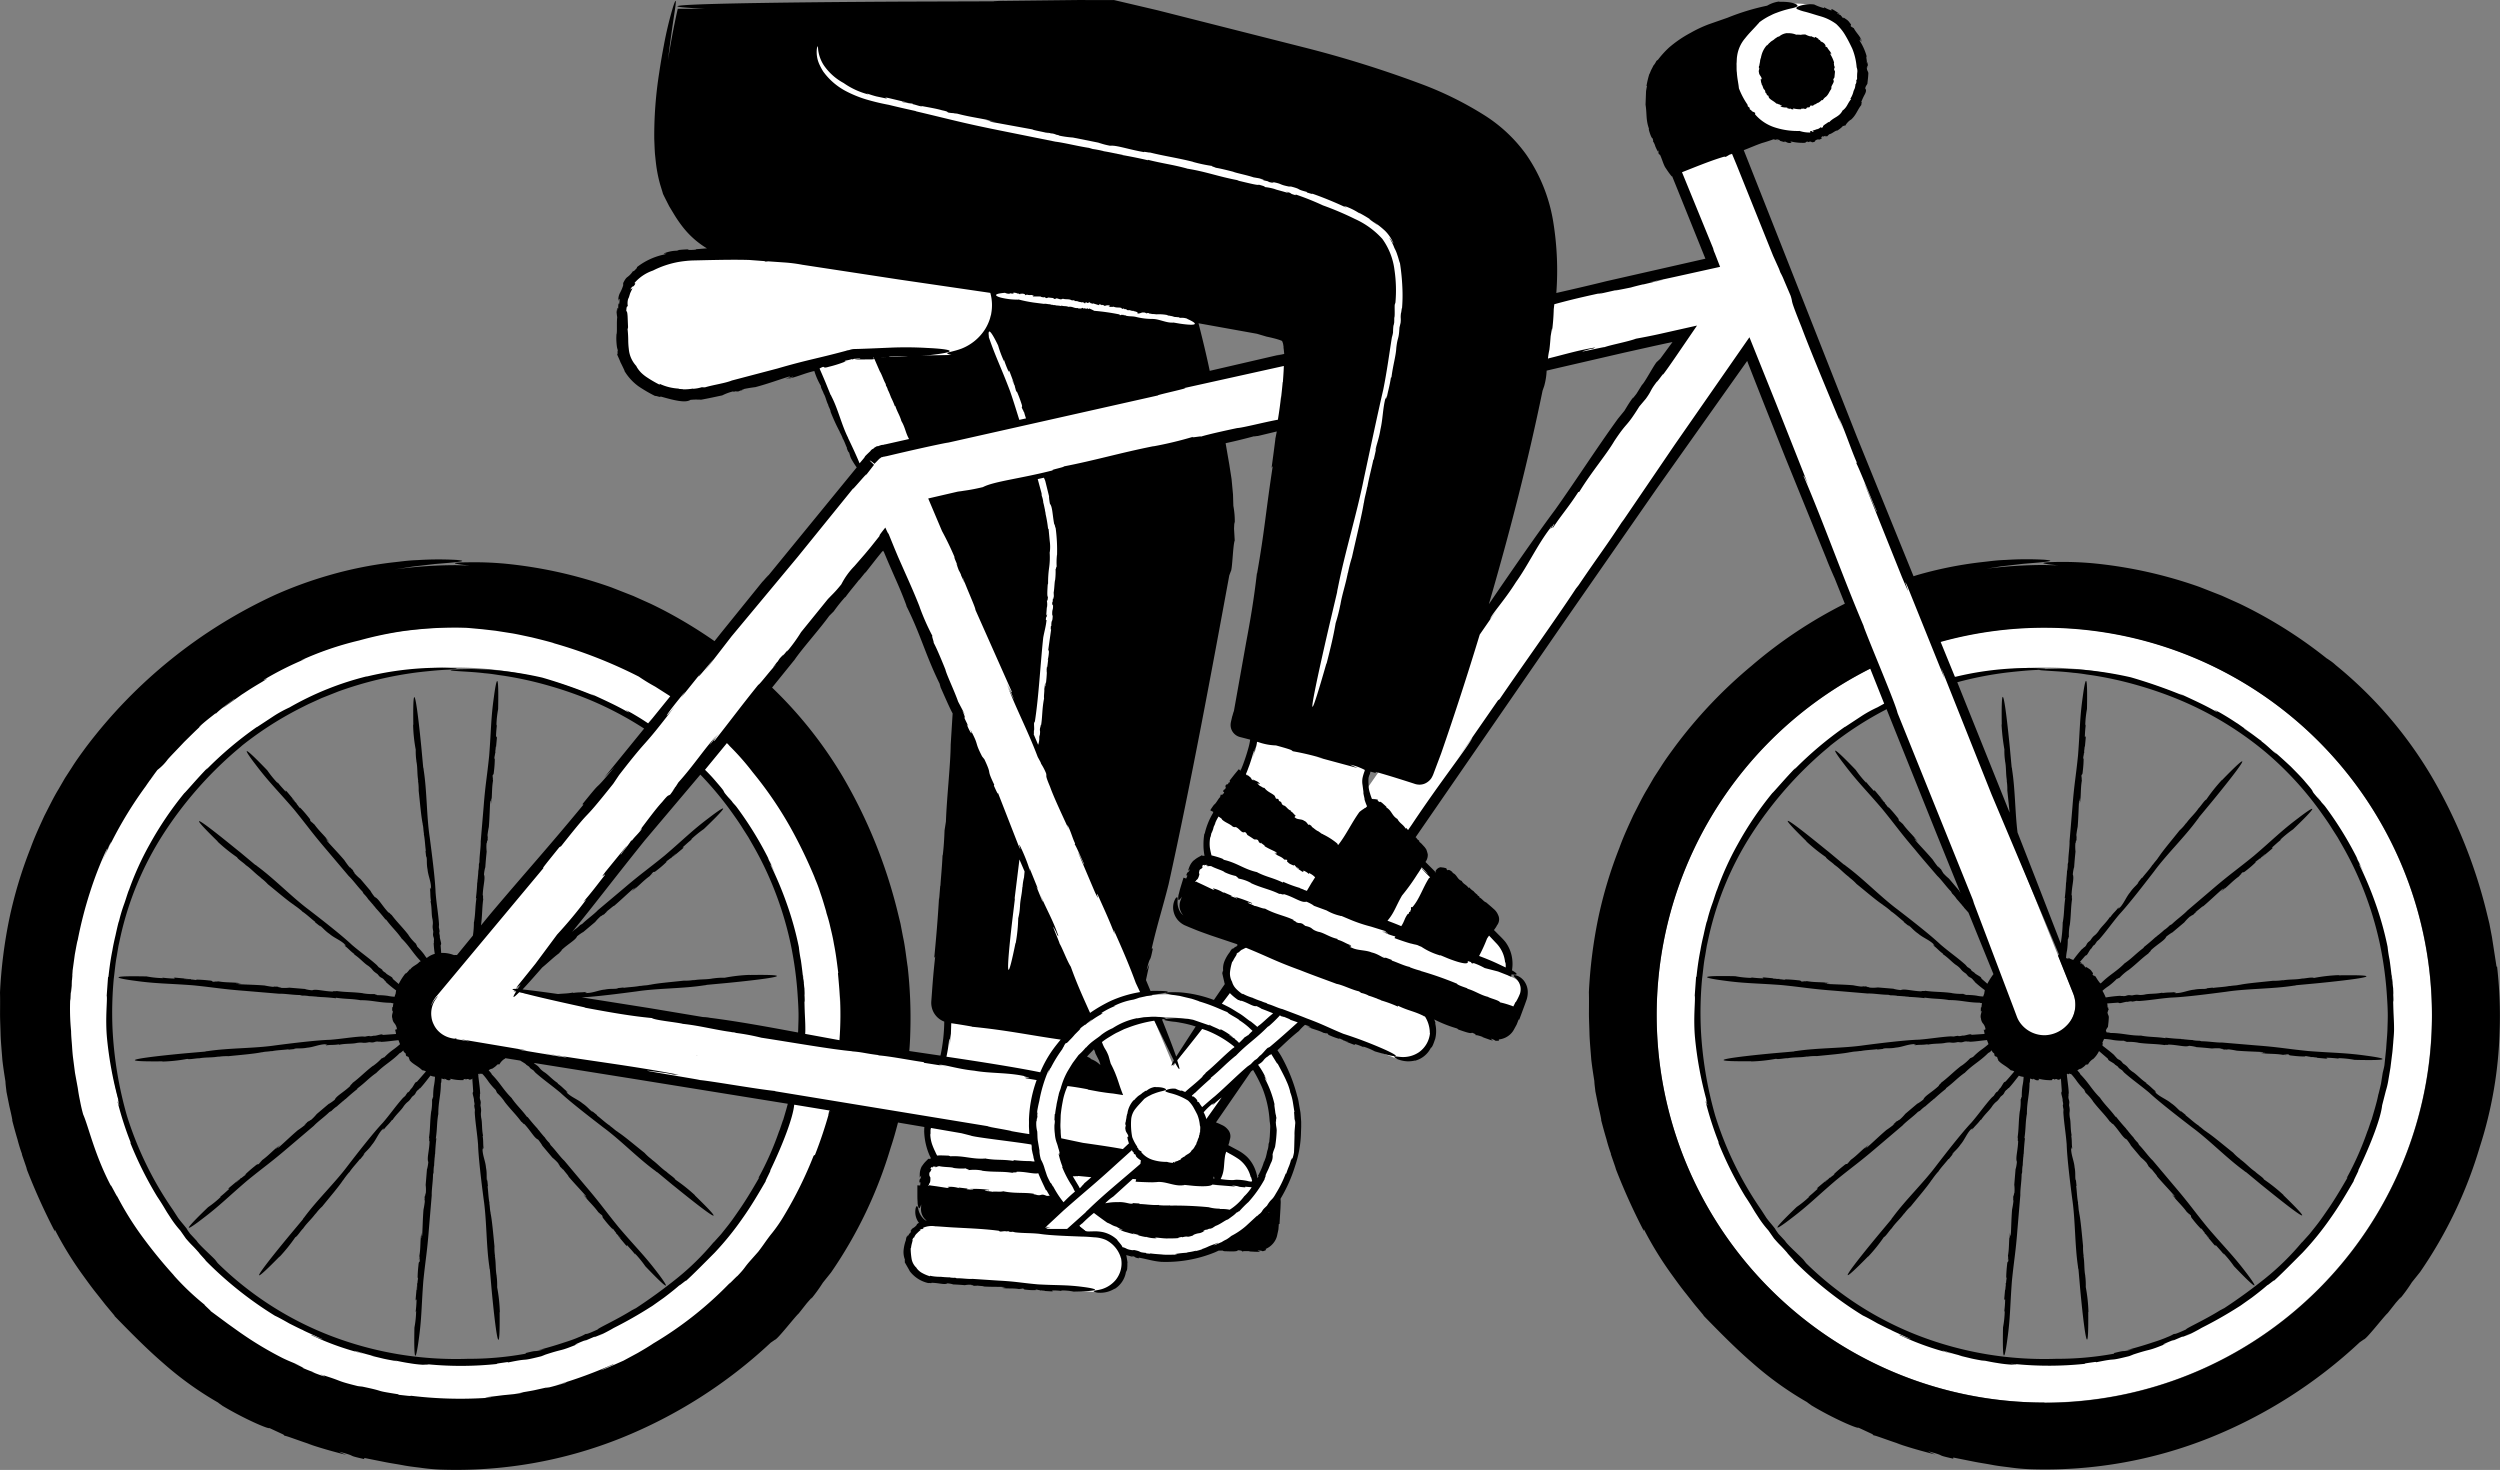<svg xmlns="http://www.w3.org/2000/svg" width="436.027" height="256.369" viewBox="0 0 436.027 256.369">
  <rect x="0" y="0" width="436.027" height="256.369" fill="#808080" stroke="none"/>
  <g id="_77" data-name="77" transform="translate(-35.76 -206.48)">
    <path id="Path_13523" data-name="Path 13523" d="M203.56,340.65c-.24,17.2-1.45,25.02-2.42,46.02a25.768,25.768,0,0,1-1.45,7.02,57.965,57.965,0,0,0-1.96,8.76,8.887,8.887,0,0,0,1.25,6.2l55.95,4.63-.3-1.42a6.072,6.072,0,0,0-3.06-4.13l-25.65-13.82c-2.4-1.3-1.66-4.53-1.77-7.25-.48-11.27,9.22-27.1,9.45-44.32.35-27.92-27.62-15.98-30.05-1.7Z" fill="#fff"/>
    <path id="Path_13524" data-name="Path 13524" d="M202.03,378.1l-.07.67A5.4,5.4,0,0,0,202.03,378.1Zm-5.13,25.8v-.04a1.276,1.276,0,0,1-.01-.2v.23Zm15,1.26-.13-.1C211.77,405.09,211.8,405.12,211.9,405.16Zm3.98-6.56Zm-8.98,2.9Zm6.57,18.7.33.08C213.81,420.26,213.72,420.23,213.47,420.2Zm7.1-3.57-.08.01A.374.374,0,0,1,220.57,416.63Zm5.93,6.5h0Z"/>
    <path id="Path_13525" data-name="Path 13525" d="M255.66,413.13l-56.15-4.18a2.433,2.433,0,0,0-2.68,2.4l-.2,2.9,61.32,4.65.2-2.9a2.679,2.679,0,0,0-2.5-2.88Z" fill="#fff"/>
    <path id="Path_13526" data-name="Path 13526" d="M231.4,416.9l-.4-.03.33.04a.17.17,0,0,1,.07-.01Zm5.45-4.44-.33-.08C236.52,412.41,236.6,412.43,236.85,412.46Zm1,4.17.08-.01Zm-13.97-7.1h.01l.1-.01ZM248,406.1l.08-.1C248.06,406,248.03,406.02,248,406.1Zm-10.1,5c.01,0,.02-.01.03-.01A.044.044,0,0,0,237.9,411.1Zm9.4-9.12Zm-15.46.85.1-.13C231.91,402.7,231.87,402.73,231.84,402.83Zm-13.1,6.67c.01,0,.02-.01.03-.01A.037.037,0,0,0,218.74,409.5Zm16.44-12.58v.01a.487.487,0,0,1,.03.07l-.03-.08Zm-33.83-8.1-.05.4Zm50,23.4h0l.27-.03Z"/>
    <path id="Path_13527" data-name="Path 13527" d="M176.947,268.032l9.965-4.162,10.56,25.282-9.965,4.162Z" fill="#fff"/>
    <path id="Path_13528" data-name="Path 13528" d="M312.7,379.6v0Z"/>
    <path id="Path_13529" data-name="Path 13529" d="M201.04,268.4h-16.5s-21,6.2-27.8,7c-5,.6-12.5-2.4-12.5-9.8v-4.2c0-8.4,7.7-10.4,12.5-10.4h44.3a8.706,8.706,0,0,1,8.7,8.7h0a8.706,8.706,0,0,1-8.7,8.7Z" fill="#fff"/>
    <path id="Path_13530" data-name="Path 13530" d="M347.14,256.25,346.3,254a2.45,2.45,0,0,0,.17.53l.67,1.72Zm-36.5,52.88.3-.47Zm5.02-53.58.72-.18Z"/>
    <path id="Path_13531" data-name="Path 13531" d="M397.34,379.7,338.4,232.5l-10.1,3.7,6.54,16.32-144.5,32.4c-.2,0-.3.1-.5.1h-.1c-.1,0-.2.1-.4.1h-.1c-.1.1-.3.1-.4.2l-.1.1c-.1.1-.2.1-.3.2a.1.1,0,0,0-.1.1l-.8.8c-.1.1-.2.2-.2.3l-76.3,93.1a5.368,5.368,0,0,0-.7,5.7,5.49,5.49,0,0,0,4.5,3.1c4.2.5,76,12.3,123.5,20.2h1.6a.6.6,0,0,0,.4-.1c.1,0,.2,0,.2-.1.1,0,.2-.1.4-.1.1,0,.2-.1.3-.1s.2-.1.3-.1.2-.1.3-.2c.1,0,.2-.1.3-.2s.2-.1.3-.2.2-.1.2-.2c.1-.1.2-.1.2-.2l.5-.5c.1-.1.1-.2.2-.2l97.1-139.3,46.6,116.4a5.4,5.4,0,0,0,5,3.4,4.767,4.767,0,0,0,2-.4,5.453,5.453,0,0,0,3.1-7.1Zm-272-.3,64.7-78.9,40.5,96.1Zm115.1,13L198.94,294l130.5-29.2Z" fill="#fff"/>
    <path id="Path_13532" data-name="Path 13532" d="M245.2,405.08l-.34-.27-.04.06Zm-13.5,11.98c.02.16-.42.07-.2.2.88-.01,1.4.27,2.5.24l.03.13c1.42-.12,2.63.36,3.58.22,1.45.01.94.44,2.46.3l.57.2c.64.08.48-.17,1.18-.04-.05.1.9.15.47.22,1.6.3,3.3.01,5.4.45a5.88,5.88,0,0,1,1.48-.05l.97-.66-18.62-1.4c-.06.06-.44.2.2.17Zm7.34,4.84,2.03-.1-3.12-.2c.08.15-.9,0-.67.2-.13,0-.26,0-.38-.01a18.637,18.637,0,0,0,2.14.13Zm-41-10.03h0l.08.14Zm23.4-23.05-.25.27C221.21,389.1,221.29,389.03,221.44,388.82Zm39.34,8.13-.03-.08C260.77,396.93,260.77,396.95,260.78,396.95Zm-45.4,4.83v-.02l-.01-.1Zm38.84-11,.16.27C254.39,391.04,254.35,390.95,254.22,390.78Zm-33.9,7.03v-.07a.32.32,0,0,0-.01.07Zm36.96,4.23V402l-.01-.08.01.1Zm-13.43,20.02h0l-.1.08Zm-19.6-8.57.33-.25A1.721,1.721,0,0,0,224.25,413.49Zm13.42-5.48-.07.07A.3.3,0,0,0,237.67,408.01Zm-.84-4.24v.01l-.07.08Zm-9.77,18.04a1.691,1.691,0,0,1-.38-.28,2.542,2.542,0,0,1-.25-.18l-.57-.43a11.573,11.573,0,0,0-1.13-.77c.33.2-.44-.53-.16-.4l-.34-.25-.96.86,1.43,1.26,2.36.18Zm3.7,1.97c.01.01.02.03.03.04h.1Z"/>
    <path id="Path_13533" data-name="Path 13533" d="M213.86,431.3l-.22-.05A.553.553,0,0,0,213.86,431.3Zm10.94-10.12Zm-19.56,8.3ZM267,386.73l-.2-.1C266.8,386.64,266.84,386.67,267,386.73Zm13.38-6.43c.02,0,.03.01.05.01h-.05Zm-21.06,2.12h.01c.02,0,.04.01.06.01Z"/>
    <path id="Path_13534" data-name="Path 13534" d="M282.44,381.6l-26-10.3a5,5,0,1,0-3.7,9.3l6.08,2.4-3.77,3.4a22.988,22.988,0,0,0-34.14,30.63L216.49,421l-17.24-1.3a5.016,5.016,0,1,0-.8,10l27.9,2.1a5,5,0,0,0,4.86-7.27,22.636,22.636,0,0,0,7.84,1.37,23,23,0,0,0,18.62-36.5l5.3-4.76,15.8,6.26a5,5,0,1,0,3.7-9.3Zm-62.4,21.3a18.987,18.987,0,0,1,32.02-13.82l-9.32,8.36a6.55,6.55,0,0,0-3.66-1.1,6.691,6.691,0,0,0-5.97,9.73l-9.2,8.27a18.894,18.894,0,0,1-3.86-11.45Zm2,18.52,1.6-1.44a19.866,19.866,0,0,0,2.16,1.72l-3.76-.28Zm36-18.52a18.987,18.987,0,0,1-31.4,14.38l9.27-8.33a6.7,6.7,0,0,0,9.87-5.9,6.548,6.548,0,0,0-.5-2.52l9.38-8.43A18.907,18.907,0,0,1,258.04,402.9Z" fill="#fff"/>
    <path id="Path_13535" data-name="Path 13535" d="M261.7,379.43h0l.08-.14ZM244.65,398.6l.04.1C244.71,398.7,244.7,398.66,244.65,398.6Zm-12.45,2.57v0Zm12.83,1.6v-.01l-.01-.02Z"/>
    <path id="Path_13536" data-name="Path 13536" d="M259.52,290.53c-2.45,15.34-2.38,26.36-5.05,45.36a23.532,23.532,0,0,1-2.2,6.17,62.559,62.559,0,0,0-5.02,7.8,8.977,8.977,0,0,0-.6,6.3l52.18,20.7.14-1.44a6.027,6.027,0,0,0-1.73-4.84L276.72,349.9c-1.92-1.94-3.34-5.74-2.65-8.38,2.82-10.92,8.5-27.7,13.72-44.12,8.46-26.6-26.27-18.92-28.27-6.88Z" fill="#fff"/>
    <path id="Path_13537" data-name="Path 13537" d="M285.3,303.64c.01-.05.03-.1.04-.15Zm-16.54,74.4h-.01l-.1-.02Z"/>
    <path id="Path_13538" data-name="Path 13538" d="M299.57,376.95l-52.5-20.33a2.456,2.456,0,0,0-3.27,1.53l-1.04,2.7,57.32,22.3,1.04-2.7a2.7,2.7,0,0,0-1.55-3.5Z" fill="#fff"/>
    <path id="Path_13539" data-name="Path 13539" d="M281.5,375.12l.08.02A.2.2,0,0,0,281.5,375.12Zm15.04.05h0l.26.05Zm157.8,5.26v-.05a2.306,2.306,0,0,0-.03-.26c.02.1.02.2.03.3Zm2.67-14.67-.08-.24Zm-4.97,14.9v-.05l-.02-.25ZM312.77,379.6v0Z"/>
    <g id="Group_993" data-name="Group 993">
      <path id="Path_13540" data-name="Path 13540" d="M392.3,322.9a60.6,60.6,0,1,1-60.6,60.6,60.688,60.688,0,0,1,60.6-60.6m0-7a67.6,67.6,0,1,0,67.6,67.6,67.644,67.644,0,0,0-67.6-67.6Z" fill="#fff"/>
      <path id="Path_13541" data-name="Path 13541" d="M392.3,322.9a60.6,60.6,0,1,1-60.6,60.6,60.688,60.688,0,0,1,60.6-60.6m0-7a67.6,67.6,0,1,0,67.6,67.6,67.644,67.644,0,0,0-67.6-67.6Z" transform="translate(-277.12)" fill="#fff"/>
    </g>
    <path id="Path_13542" data-name="Path 13542" d="M189.33,390.62c-.06-.01-.13-.01-.2-.02ZM359.63,287.4l.01-.07C359.62,287.3,359.61,287.3,359.63,287.4Z"/>
    <circle id="Ellipse_411" data-name="Ellipse 411" cx="11.6" cy="11.6" r="11.6" transform="translate(337.6 207.11)" fill="#fff"/>
    <path id="Path_13543" data-name="Path 13543" d="M352.3,231.17h-.01l-.05.1Zm-2.33-18.6a6.359,6.359,0,0,0-.77-.05c-.06,0-.1.01-.17.01a3.359,3.359,0,0,0-1.54-.25v-.03a2.538,2.538,0,0,0-1.47.63c-.15-.1-.5.27-.66.32v-.02c-.26.35-.76.45-.98.83a.114.114,0,0,1,.04-.13c-.2.23-.44.56-.53.52a4.26,4.26,0,0,0-.96,1.95l-.02-.04c.02.28-.1.32-.13.6-.02.01-.03.03-.03.02.02.3-.15.8-.14,1.03l-.07.01-.02.56.02-.2c.18.08-.14.42.01.82,0,.4.45.7.46,1.07.13.15-.18-.12-.04.13-.1.03-.1-.1-.15-.02.1.25.03.46.2.75l-.06.04c.3.35.26.8.53,1,.3.35-.02.4.38.7l.04.2c.13.17.2.03.3.23-.06.03.16.25.02.2.3.45.86.62,1.36,1.1.2-.02.46.2.6.16-.01.06.62.3.22.25-.03-.01-.1-.03-.08-.05l-.07.05c.3.3.7.2,1.07.33-.1-.05-.26-.1-.14-.1l.35.1-.1.04c.17.06.35.1.52.15l-.06-.1c.25.07.33.23.64.15.14-.05-.24-.12.04-.13a4.961,4.961,0,0,0,1.33.13c-.05-.08.07-.1.2-.13l.03.07c.46-.18.2.15.66-.05l.06-.12c.37-.25.28.1.66-.26-.17.08-.14-.12.08-.17l-.03.1a.815.815,0,0,1,.22-.12c-.05.07.01.1.17.02l-.08.14.27-.27c.3-.04.6-.37.75-.34,0,0,.5-.3.55-.48-.04.13.22-.07.2.06a1.884,1.884,0,0,1,.53-.6l-.02.03c.54-.44.63-.97,1.02-1.44-.1-.02.1-.28-.04-.26.18-.58.64-.98.36-1.3.05-.27.17-.3.2-.44v.07l.1-1.06c-.03-.2-.17-.23-.15-.56.07.1.05-.03.04-.16.01.08.04.1.07-.07a.461.461,0,0,1-.05-.1.035.035,0,0,1,.02-.01c-.04-.2-.06-.17-.05-.07-.01,0-.02.01-.04.04.05-.23-.1-.6.01-.65a6.122,6.122,0,0,0-.68-1.5c.02-.08.12.01.2.14l-.18-.33c.07-.03.14.18.2.28-.08-.48-.53-.78-.75-1.26l-.12-.05-.01-.03c-.03.02-.13-.04-.2-.1.01-.1.13-.1-.05-.3-.08-.2-.43-.4-.66-.56.1.1.04.1-.02.08-.1-.1-.1-.2-.2-.23l.05-.08c-.01.1-.33-.13-.4-.13-.02-.1.2.07.25.05a4.989,4.989,0,0,0-.66-.43c-.27-.08,0,.1-.16.1a4.093,4.093,0,0,1-.7-.3l.05.1a3.217,3.217,0,0,1-.95-.35,4.432,4.432,0,0,0-.77.03ZM121.75,341.9l-.06.3C121.71,342.2,121.73,342.12,121.75,341.9Zm-13,84.4.06-.3C108.79,426,108.77,426.07,108.75,426.3Zm48.72-35.7-.3-.06C157.18,390.56,157.25,390.58,157.47,390.6Zm-84.4-13,.3.06C73.37,377.64,73.3,377.62,73.07,377.6Zm76.64-18.74-.25.16C149.48,359.03,149.54,358.99,149.71,358.86Zm-9.35,59.44c-.01.02.03.08.16.25Zm-59.55-8.97.25-.16C81.05,409.16,80.98,409.2,80.81,409.33Zm9.4-59.43c.01-.01-.03-.08-.16-.25ZM53.39,366.2l-.05.24Zm2.92,1.18c.01-.03.02-.07.06-.23ZM174.98,380.6l-.02-.25.02.3ZM73.48,330.92h-.04C73.44,330.94,73.44,330.94,73.48,330.92Zm-19.3,51.15.07-1.92Zm106.07,42.98h0l-.2.23Zm14.05-103.3.15-.2-.03.03Zm175.88,55.86.3.06C350.48,377.65,350.4,377.63,350.18,377.61Zm7.75,31.73.25-.16C358.17,409.17,358.1,409.21,357.93,409.34Zm-26.56-29.18-.07,1.92Zm106,44.87h0l-.2.23Zm-38.5-83.12-.06.3C398.83,342.21,398.85,342.13,398.87,341.91Zm-13,84.4.06-.3C385.91,426.01,385.89,426.08,385.87,426.31Zm48.72-35.7-.3-.06C434.29,390.57,434.37,390.59,434.59,390.61Zm-7.78-31.74-.25.16C426.58,359.04,426.64,359,426.81,358.87Zm-9.17,59.68-.16-.25C417.47,418.32,417.51,418.38,417.64,418.55Zm-50.48-68.88.16.25C367.34,349.91,367.3,349.84,367.16,349.67ZM411.27,409l-.07-.06v.01Zm-10.23-32.36c.02-.02.02-.07-.06-.18Z"/>
    <path id="Path_13544" data-name="Path 13544" d="M471.18,375.06l-.8-5.16-.45-2.36-.53-2.17a88.316,88.316,0,0,0-9.54-23.46,72.656,72.656,0,0,0-16.73-19.43,7.607,7.607,0,0,0-.9-.73l-.44-.3a.886.886,0,0,0-.2-.12,79.826,79.826,0,0,0-12.58-8.23s-1-.54-2.7-1.36l-3.05-1.37-3.88-1.52a77.918,77.918,0,0,0-18.5-4.12,58.324,58.324,0,0,0-6.77-.23c-1.56.04-2.3.13-1.83.26a12.02,12.02,0,0,0,1.66.24c.24.03.52.06.8.08l-2.46-.06a79.68,79.68,0,0,0-10.06.65l2.48-.4,3.88-.45,2.64-.22c2.75-.25,2.54-.37,1.06-.5a56.863,56.863,0,0,0-6.75.04c-1.22.04-2.34.17-3.15.27l-1.33.15a68.907,68.907,0,0,0-10.92,2.22l-.63.2-9.88-24.32-13.4-33.98-6-15.18-.33-.83c1.06-.4,2.02-.84,3.2-1.25.48-.13,1.06-.32,1.7-.54a2.6,2.6,0,0,0,.25-.1c.27.05.54.1.83.17-.2-.1-.48-.15-.27-.2l.64.18-.16.07c.32.1.64.2.97.27l-.1-.15c.47.13.62.4,1.2.26.26-.1-.45-.2.07-.2a9.059,9.059,0,0,0,2.47.2c-.1-.13.13-.16.35-.22l.04.12c.85-.32.4.24,1.2-.1l.1-.2c.7-.44.5.15,1.23-.47-.32.14-.25-.2.17-.3l-.06.15a3.515,3.515,0,0,1,.42-.22c-.1.12,0,.2.3.02l-.15.24.5-.5c.53-.1,1.1-.7,1.4-.64a4.648,4.648,0,0,0,.48-.33c.24-.19.5-.4.54-.56-.1.24.4-.14.35.08a3.273,3.273,0,0,1,1-1.1l-.03.06c.98-.83,1.18-1.8,1.9-2.66-.15-.02.18-.52-.05-.47a10.732,10.732,0,0,1,.64-1.38c.2-.4.28-.73.05-1,.1-.5.3-.56.36-.82l.01.13c.1-.97.15-1.24.18-1.97-.04-.36-.28-.42-.26-1.05.12.2.08-.06.07-.3.02.15.07.2.12-.12a.539.539,0,0,1-.08-.17c.01,0,.01-.02.03-.01-.07-.4-.1-.32-.1-.14-.02-.01-.03.01-.06.07.1-.42-.18-1.13-.01-1.2a9.988,9.988,0,0,0-1.24-2.77c.04-.14.2.03.37.28l-.34-.62c.12-.06.25.33.36.52-.17-.87-.96-1.46-1.4-2.34l-.2-.1-.02-.06c-.04.04-.23-.1-.33-.2,0-.18.22-.16-.12-.52a2.1,2.1,0,0,0-.5-.56l-.7-.48c.2.2.08.2-.03.14-.18-.16-.2-.34-.4-.4l.08-.14c-.02.17-.6-.25-.7-.25-.04-.18.36.14.46.1a9.575,9.575,0,0,0-1.23-.8c-.5-.17.01.18-.27.17a7.09,7.09,0,0,1-1.27-.58l.1.2a8.318,8.318,0,0,1-1.78-.65,5.729,5.729,0,0,0-2.8.35c-.38.18-.37.35-.15.47a7.972,7.972,0,0,0,1.45.47c1.03.28,1.77.54,2.6.77a8.533,8.533,0,0,1,2.75,1.35,9.667,9.667,0,0,1,.97,1.06,8.12,8.12,0,0,1,.63.94c.37.62.7,1.25,1.2,2.3a10.836,10.836,0,0,1,.76,3.25,1.8,1.8,0,0,1,.1.98,9.767,9.767,0,0,0-.02,1.07l-.15.22a.893.893,0,0,1-.1.66l-.03-.02a4.676,4.676,0,0,1-.14.82l-.03-.02-.12.37-.02-.08a4.076,4.076,0,0,1-.6,1.5l.15.03c-.68.85-.66,1.35-1.45,1.98l-.02-.03c-.57,1.2-1.55,1.18-2.4,2.14.1-.12-.1-.03-.1-.07-.46.37-1.05.6-.93.88-.4.2-.36.06-.45-.02.05.1-.3.3-.6.42l.13-.1a6.785,6.785,0,0,1-.93.32l.25.18c-.53.07-.2-.25-.67-.06l.05.2a5.5,5.5,0,0,1-1.87-.27,12.826,12.826,0,0,1-4.27-.6,7.6,7.6,0,0,1-3.5-2.3l.02-.18c.1-.17-.72-.3-.65-.52l-.28-.16c-.02-.1-.1-.27.03-.17a.966.966,0,0,0-.37-.34l-.07-.32a13.6,13.6,0,0,1-1.5-2.86c-.05-.72-.3-1.7-.35-2.73-.08-.5-.03-1.03-.06-1.53.05-.48.03-.95.1-1.33a6.034,6.034,0,0,1,1.4-3.13c.73-.94,1.57-1.72,2.3-2.57.07-.03.18-.2.16-.2a11.717,11.717,0,0,1,1.71-1.08l.37-.18a6.559,6.559,0,0,1,.92-.4,18,18,0,0,1,2.47-.75c.76-.15,1.3-.33,1.18-.57-.14-.2-.97-.67-3.18-.6l.04-.06a5.476,5.476,0,0,0-2.13.73,40.006,40.006,0,0,0-6.9,2.1l-3.24,1.13a22.082,22.082,0,0,0-3.2,1.5,20.275,20.275,0,0,0-3.8,2.6,16.461,16.461,0,0,0-1.9,2.1l-.27.2a4.129,4.129,0,0,1-.5.8l-.01-.03c-.17.42-.45.84-.5,1.06v-.03l-.2.5v-.1a16.567,16.567,0,0,0-.53,2.2l.1-.04c-.08.35-.13.66-.17.93l-.03.76-.06,1.6v-.02c.26,1.63.03,2.64.62,4.26-.08-.2-.02.1-.05.1.2.76.5,1.54.65,1.5.17.54.1.46.06.55.07-.03.27.42.44.83l-.1-.18c.15.4.34.77.52,1.15l.03-.28c.24.62-.1.23.22.8l.1-.06c.4.84.5,1.4.9,2.2l.4.6.26.38.36.47.1.12c.03.04.06.1.1.06l.03-.01.9,2.22,4.9,12.16-17.3,3.93c-2.4.6-5.4,1.3-8.7,2.05a52.883,52.883,0,0,0-.48-12.04,28.733,28.733,0,0,0-4.77-12.1,26.132,26.132,0,0,0-7.26-6.84,59.873,59.873,0,0,0-10.5-5.26,193.821,193.821,0,0,0-21.02-6.6l-25.53-6.47-6.6-1.55-.86-.2a1.1,1.1,0,0,0-.36-.03h-2.33c-1.12,0-2.24,0-3.36-.01l-13.1.15c-.28-.01-.77,0-1.2.02l-.55.03a.8.8,0,0,0-.23.03l-15.55.05s-55.94.23-34.83,1.24l-4.7.02s-.9,3.78-1.7,8.93l.15-1.3c.4-3.17.74-5.35.95-6.77.45-2.85.27-2.67-.22-1.2a64.277,64.277,0,0,0-1.63,6.84c-.48,2.5-.78,4.6-.78,4.6a70.358,70.358,0,0,0-.87,11.6c.04.9.06,1.8.13,2.68.1.9.17,1.76.32,2.64a24.068,24.068,0,0,0,.58,2.62l.4,1.3.1.35c.1.2.13.26.18.37l.3.6.6,1.18.7,1.16a22.6,22.6,0,0,0,1.55,2.3,15.387,15.387,0,0,0,4.33,3.88c-.85.04-1.67.17-2.63.16.46.02,1,.02.64.1l-1.4.02.3-.12q-1.053.03-2.1.15l.3.1a6.037,6.037,0,0,0-2.52.43c-.48.23,1-.08-.05.23a11.651,11.651,0,0,0-4.8,2.24c.23,0-.16.3-.5.68l-.13-.04a3.858,3.858,0,0,1-.92,1c-.15.12-.36.2-.8,1.1v.4a7.157,7.157,0,0,1-.53,1.27,2.458,2.458,0,0,0-.3,1.47c.12-.75.33-.3.1.6l-.08-.25c-.08.5-.03.68-.07,1-.05-.3-.17-.18-.2.57l-.12-.5c.05.47.08.98.16,1.4-.13,1,.03,2.62-.14,3.03,0,0,0,.14-.01.35a8.166,8.166,0,0,0,.01.84c.02.33.05.7.1,1a3.259,3.259,0,0,0,.2.67c-.2-.46.01.87-.2.52.1.3.4.88.62,1.47.3.57.57,1.17.73,1.5l-.1-.1a9.03,9.03,0,0,0,2.48,2.75,24.8,24.8,0,0,0,2.95,1.72c-.05-.15,1.1.34.88.06,2.32.66,4.37,1.2,5.25.6,1.1-.1,1.3-.02,1.85-.05l-.25.07c1.97-.36,2.5-.5,3.95-.8a8.921,8.921,0,0,1,2.03-.73c-.4.2.13.06.6-.05-.3.1-.38.15.25.07a2.1,2.1,0,0,1,.33-.15c.01.01.03.01.02.02.78-.23.64-.23.27-.15.01-.02-.02-.03-.14-.03a22.355,22.355,0,0,1,2.42-.42c2.36-.64,4-1.27,5.93-1.86.24.03-.2.23-.75.42l1.38-.4c.02.13-.78.3-1.2.43,1.6-.22,3.12-1,4.92-1.4a11.988,11.988,0,0,0,1.16,2.63c-.1.2.38.96.45,1.26l-.02-.02c.42.66.5,1.5.9,2.15a.3.3,0,0,1-.14-.17c.23.5.55,1.16.47,1.23a33.908,33.908,0,0,0,1.64,3.57l-.05-.04a8.067,8.067,0,0,1,.5,1.02c0,.03.01.07,0,.07.3.43.6,1.38.8,1.74l-.05.05.4.94-.13-.36c.22.05.2.76.6,1.4a13.8,13.8,0,0,0,.86,1.34l-15.86,19.4c1.38-1.75-.66.7-.58.53l-7.3,9.03-1.06,1.34a82.038,82.038,0,0,0-8.4-5.14s-1-.54-2.7-1.36l-3.05-1.37-3.88-1.52a77.918,77.918,0,0,0-18.5-4.12,58.323,58.323,0,0,0-6.77-.23c-1.57.01-2.3.1-1.83.23a12.02,12.02,0,0,0,1.66.24q.409.052.82.08l-2.48-.06a78.574,78.574,0,0,0-10.7.75l3.17-.5,3.88-.45,2.64-.22c2.75-.25,2.54-.37,1.06-.5a56.863,56.863,0,0,0-6.75.04c-1.22.04-2.34.17-3.15.27l-1.33.15a68.906,68.906,0,0,0-10.92,2.22,71.6,71.6,0,0,0-9.35,3.4,86.726,86.726,0,0,0-33.1,26.66c-.8,1.1-1.64,2.23-2.4,3.45l-1.2,1.85-1.17,2.02c-.84,1.37-1.57,2.92-2.43,4.57-.77,1.7-1.65,3.53-2.4,5.62a75.741,75.741,0,0,0-3.74,12.46,83.976,83.976,0,0,0-1.6,12.76c.03,1,.02,2.16.01,3.44s.07,2.66.1,4.07c.06,1.4.2,2.83.3,4.2.15,1.36.36,2.65.54,3.8.02.6.12,1.2.18,1.8l.5,2.5c.2.85.4,1.7.54,2.5l-.06-.1c.3,1.17.64,2.4.96,3.47a26.076,26.076,0,0,0,.8,2.57l-.07-.08.95,2.76-.22-.47a109.643,109.643,0,0,0,5.04,11.2l-.02-.35a61.492,61.492,0,0,0,4.98,8.08c.78,1.08,1.55,2.15,2.45,3.26l1.4,1.78L55.78,436l-.1-.05c3.23,3.32,5.8,5.9,8.6,8.32a57.947,57.947,0,0,0,9.92,7.06c-1.03-.6.4.33.3.3,3.77,2.27,8.1,4.15,8.26,3.92l2.3,1.07c.27.14.2.17.38.3.04-.13,2.6.9,5,1.64l-1.1-.32c2.25.78,4.54,1.42,6.85,2-.44-.17-.87-.37-1.3-.58,3.64.98.86.5,4.4,1.3v-.2l3.5.7c1.08.22,2.1.36,3.12.55,1,.2,2.03.32,3.1.45a34.5,34.5,0,0,0,3.5.33,77.234,77.234,0,0,0,31.58-5.5,84.156,84.156,0,0,0,26.1-16.64l.73-.5c.46-.08,3.56-4.1,4.14-4.58l1.42-1.8c.43-.48,1.3-1.52.63-.6a28.2,28.2,0,0,0,2.17-2.98l1.42-1.77a76.738,76.738,0,0,0,10.4-21.76c.44-1.3.87-2.8,1.28-4.4l4.6.78a8.431,8.431,0,0,0-.03.87,11.4,11.4,0,0,0,.95,4.12l.24.48-.3.1c-.1.02-.12-.04-.2-.04.06.1-.77.64-1.13,1.46.05-.12.1-.25.16-.37a3.071,3.071,0,0,0-.45,1.15,4.014,4.014,0,0,0-.05.58v.47l.26-.36c-.14,1-.3.24-.32,1.2h.2l-.06.5a.06.06,0,0,1-.01.04c-.16-.01-.33-.02-.48-.02V415c0,.6.02.8.04,1.1a2.644,2.644,0,0,0,.2,1.06c.1.13.22,0,.38-.48.02-.04.03-.1.05-.15l-.03.65a2.5,2.5,0,0,0,.95,2.17c-.02.01-.05.02-.07.03-.13-.08-.24-.16-.35-.24a3.259,3.259,0,0,1-.98-1.66c-.18-.84-.32-.73-.47-.36a3.165,3.165,0,0,0,.42,2.45c.04.07.1.12.14.18a2.325,2.325,0,0,0-.33.22l.05-.1c-.06.1-.1.2-.15.3a2.27,2.27,0,0,1-.6.5c-.13.08-.27.18-.53.67.26-.35.24-.06-.08.34l.02-.15c-.16.24-.17.35-.28.5.06-.17-.06-.14-.24.26a1.566,1.566,0,0,1,.05-.3,3.349,3.349,0,0,0-.2.8,6.923,6.923,0,0,0-.4,1.83,3.588,3.588,0,0,0,.27,1.63c-.14-.25.04.5-.1.3.17.33.7,1.23.9,1.6l-.06-.06a5.586,5.586,0,0,0,3.34,2.18c-.04-.08.67.08.5-.06,1.34.02,2.32.4,2.8.1a5.481,5.481,0,0,1,.98.17l-.14.01c1.08.05,1.4.07,2.2.14a4.016,4.016,0,0,1,1.2-.06c-.24.05.06.06.33.08-.17,0-.23.02.12.1a1.06,1.06,0,0,1,.2-.03c0,.01.02.01.01.02.45.01.37-.01.17-.04.01-.01-.01-.02-.07-.04.46.12,1.3.1,1.35.2,1.35.08,2.32.04,3.45.08.12.07-.14.1-.47.1l.8.04c-.01.08-.46.01-.7.01.94.2,1.97.02,3.07.22l.24-.05.07.02a1.035,1.035,0,0,1,.42-.06c.15.08-.02.16.53.2a10.359,10.359,0,0,0,1.8.06c-.3-.03-.2-.07-.07-.08.28.02.43.1.64.1l.02.1c-.1-.1.73-.04.83-.07.15.08-.43.03-.5.08l1.66.1c.6-.03-.1-.1.2-.16a10.463,10.463,0,0,1,1.63.1l-.18-.1a10.322,10.322,0,0,1,2.22.2c7.33-.13,1.6-.82,1.6-.82-2.9-.38-4.4-.25-7.82-.44-3-.27-3.78-.5-6.9-.66l-4.52-.3c-.7.07-1.9-.14-2.73-.1l-.3-.1a3.452,3.452,0,0,1-.9-.05l.02-.02c-.42.02-.9-.05-1.1-.03l.02-.02-.5-.03.1-.02a8.269,8.269,0,0,1-2.04-.18l.03.1a6.709,6.709,0,0,1-1.35-.56,2.893,2.893,0,0,1-1.02-.9h.03a2.775,2.775,0,0,1-.88-1.6,12.337,12.337,0,0,1-.16-1.88c0,.2.05-.07.07-.05.05-.68.38-1.34.23-1.43.26-.45.25-.33.34-.36-.06-.03.16-.42.43-.72l-.1.16a4.093,4.093,0,0,1,.84-.77,2.286,2.286,0,0,0-.27.02c.54-.32.22.04.7-.28l-.06-.1a3.851,3.851,0,0,1,2.13-.25c.4.01.88.05,1.34.08l1.42.1,2.84.15c1.9.1,3.74.22,5.46.45l.15.1c.06.13.96-.12,1.1.01l.4-.03c.1.03.35.07.14.1a2.707,2.707,0,0,0,.65-.01l.4.1c1.46.17,2.7.1,4.24.26,1.83.3,5.32.4,7.33.48.7.01,1.44.06,2.2.13a5.661,5.661,0,0,1,2.07.46,5.118,5.118,0,0,1,2.54,2.9,1.061,1.061,0,0,0,.1.28,4.55,4.55,0,0,1-.13,2.32,4.788,4.788,0,0,1-.77,1.44,5.088,5.088,0,0,1-2.46,1.64c-.86.24-1.54.24-1.4.4a1.888,1.888,0,0,0,.96.23,4.716,4.716,0,0,0,2.7-.72l-.04.07a4.291,4.291,0,0,0,2-2.98,1.167,1.167,0,0,0,.22-.73c.05-.35.01-.72.04-.9l.02.03c-.07-.43-.13-.9-.23-1.34.42.12.85.23,1.27.34l-.37-.24c1.07.32.23.24,1.28.47l.01-.12c1.52.26,2.4.6,3.9.73a22.625,22.625,0,0,0,9.37-1.66c.23-.1.44-.2.66-.3.26,0,.52,0,.8-.02-.32.02.13.08.1.12,1.16.04,2.4.12,2.44-.17.84.07.68.14.78.26,0-.12.74-.12,1.4-.08l-.3.03.95.05.48.02a4.013,4.013,0,0,0,.6-.02,2.525,2.525,0,0,1-.47-.22c.6.03.7.04.77.1.08.03.17.1.73-.18l-.1-.17a3.518,3.518,0,0,0,1.66-1.46,3.148,3.148,0,0,0,.38-1.02c.07-.34.14-.6.2-.94l.07-.94c.04,0,.08.01.12.01l.17-2.8.04-1c0-.2-.02-.4-.04-.6a25.949,25.949,0,0,0,2.54-5.7,19.5,19.5,0,0,0,1.04-6l.03-.86v-.87c-.04-.57-.07-1.12-.13-1.66l-.27-1.53a7.819,7.819,0,0,0-.3-1.34,29.158,29.158,0,0,0-2.8-6.96c-.2-.34-.42-.67-.64-1,1.1-1.02,2.23-2.16,3.74-3.35a8.262,8.262,0,0,1,1.07-1.08c.26.1.53.17.8.27.1.1-.17.05-.48-.05l.75.27c-.04.07-.44-.13-.68-.2.84.47,1.87.6,2.86,1.12l.24.03.06.03a1.036,1.036,0,0,1,.42.07c.12.12-.07.15.44.35a11.886,11.886,0,0,0,1.7.6c-.28-.12-.18-.12-.04-.1a4.927,4.927,0,0,0,.6.27l-.01.1c-.07-.12.7.18.8.18.12.12-.42-.1-.5-.08l1.55.6c.57.15-.07-.12.23-.1a10.151,10.151,0,0,1,1.52.57l-.15-.15a10.435,10.435,0,0,1,2.06.85c7.03,2.05,1.77-.3,1.77-.3a72.162,72.162,0,0,0-7.27-2.77c-2.78-1.15-3.46-1.6-6.38-2.68-1.38-.56-2.86-1.1-4.22-1.62-.7-.14-1.77-.7-2.57-.9l-.27-.18a4,4,0,0,1-.84-.3h.02c-.4-.1-.84-.3-1.04-.36l.02-.01-.48-.18h.1a8.517,8.517,0,0,1-1.9-.77v.1a7.417,7.417,0,0,1-1.12-.93,2.982,2.982,0,0,1-.7-1.17l.03.01a2.975,2.975,0,0,1-.4-1.8,8.839,8.839,0,0,1,.4-1.83c-.05.18.07-.05.1-.03.25-.63.76-1.15.64-1.3.38-.35.34-.24.43-.24-.05-.05.28-.36.63-.56l-.14.12a4.892,4.892,0,0,1,.72-.37c4.02,1.64,5.1,2.33,9.43,3.9,2.08.83,4.33,1.63,6.38,2.4,1.04.18,2.68,1.04,3.9,1.3l.4.28a5.048,5.048,0,0,1,1.27.45l-.04.02c.62.14,1.27.45,1.58.52l-.04.02.72.26h-.14a21.89,21.89,0,0,1,3.05,1.12l-.03-.17c1.94.93,2.78.93,4.52,1.8l-.04.02c.1.02.17.05.26.07a5.472,5.472,0,0,1,.84,2.62.78.78,0,0,0,.03.3,4.592,4.592,0,0,1-1.95,3.33,4.945,4.945,0,0,1-2.83.82c-.91-.03-1.54-.23-1.45-.03a1.9,1.9,0,0,0,.85.5,4.816,4.816,0,0,0,2.8.13l-.06.05a4.324,4.324,0,0,0,2.8-2.26c.27-.05.6-1.14.73-1.5v.04a5.7,5.7,0,0,0,0-2.9.445.445,0,0,1,.13.25,4.873,4.873,0,0,0-.28-.84,22.488,22.488,0,0,0,4.14,1.62c-.3-.07.1.12.06.14,1.1.38,2.26.8,2.38.55.8.3.6.33.67.47.04-.12.74.1,1.36.33l-.3-.06.9.32.45.16a3.1,3.1,0,0,0,.58.15,2.489,2.489,0,0,1-.38-.34c.56.2.64.24.7.3s.14.14.75.05l-.04-.2a3.41,3.41,0,0,0,2-.9,3.129,3.129,0,0,0,.66-.87l.46-.84.34-.87a1.036,1.036,0,0,1,.1.04l.98-2.64.33-.93a4.127,4.127,0,0,0,.18-1.18,3.27,3.27,0,0,0-.66-2.03,2.8,2.8,0,0,0-1.2-.9c-.7-.2-.78-.06-.22.45a2.827,2.827,0,0,1,.8,1.46,2.593,2.593,0,0,1-.08,1.22,9.7,9.7,0,0,1-.76,1.53l-.01-.1-.18.4-.08.15c-.05.1-.1.18-.13.26q-.148-.069-.3-.13l-.5-.17a15.5,15.5,0,0,0-1.52-.42c-.12-.35-1.66-.68-2.1-.95h.05c-1.32-.28-2.5-1.16-3.75-1.44.05,0,.1-.07.4.04-.88-.3-2.1-.7-2.1-.9a60.731,60.731,0,0,0-6.4-2.24l.1-.01a15,15,0,0,1-1.88-.6c-.04-.04-.1-.07-.08-.08-.9-.16-2.42-.9-3.12-1.1v-.12l-1.66-.62.6.26c-.32.2-1.18-.66-2.44-.94-.94-.4-2.1-.33-3.1-.67l-.2-.08c-.1-.04-.2-.08-.3-.13a.564.564,0,0,1-.07-.01l-.1-.04c.08-.03.48-.04-.13-.2.03-.16.42.06.26-.14-.84-.25-1.27-.67-2.32-.96v-.13c-1.4-.3-2.4-1.1-3.36-1.25-1.4-.43-.77-.7-2.26-1.02l-.48-.37c-.6-.26-.5.02-1.14-.3.08-.08-.8-.4-.38-.35-1.45-.74-3.15-.97-5.03-2-.5.02-1.46-.48-1.84-.46-.02-.1-2-.8-.8-.54.1.02.27.1.25.12l.18-.06a19.729,19.729,0,0,0-3.2-1.15c.32.17.76.33.44.3l-1.04-.42.25-.01-1.53-.66.17.2a5.5,5.5,0,0,0-1.85-.83c-.42-.06.66.44-.16.17l-1.76-.84-.95-.44a1.7,1.7,0,0,1-.14-.1c-.1.06-.14.08-.2.07v-.1l.15-.04a.155.155,0,0,1,.02-.15.465.465,0,0,0,.13-.1c.12-.1.24-.2.44-.92l-.07-.3c.07-.35.08-.43.13-.5a.385.385,0,0,1,.16-.13c.13-.05.16-.1.45-.46-.28.2-.32-.2.2-.3a1.094,1.094,0,0,0-.08.15.978.978,0,0,1,.5-.14c-.15.1-.07.16.28.17a1.076,1.076,0,0,0-.24.13,1.557,1.557,0,0,1,.74-.06c.75.43,2.06.76,2.32,1.05a9.076,9.076,0,0,0,2.13.7c-.38-.02.54.38.22.4a6.794,6.794,0,0,1,2.3.8l-.1-.02c1.88.88,3.37,1.1,5.03,1.93-.03-.17.86.26.7,0,1.86.52,3.13,1.6,3.98,1.33a6.743,6.743,0,0,1,1.33.7l-.2-.05,2.4.88a8.593,8.593,0,0,0,2.36.93.287.287,0,0,0,.23.03l1.66.7a25.979,25.979,0,0,0,3.5,1.16l2.57.8c.14.16-.26.1-.73-.05l1.14.4c-.06.12-.67-.18-1.03-.3a11.061,11.061,0,0,0,2.3.87c-.05.1-.1.18-.16.28.72.27,1.5.54,2.2.76l.5.15c.1.03.2.05.3.07.2.05.37.1.53.13a4.387,4.387,0,0,1,.52.13,4.761,4.761,0,0,0,.63.27,11.592,11.592,0,0,0,3.15,1.48c.03.05.18.03.2.01l1.27.53s3.5,1.43,3.5.64c.02.01.03.01.05.02l-.05-.05a.371.371,0,0,0-.04-.14c.22.07.42.13.6.2.08.26.25.26.45.16a11.913,11.913,0,0,1,1.93.87l2.33.6,2.3.9c.02-.14.03-.26.05-.4,1.4.2.92-.22.08-.7.01-.1.03-.22.04-.32a6.522,6.522,0,0,0,.01-1.53,6.253,6.253,0,0,0-1.2-3.1c-.5-.62-1-1.06-1.5-1.58l-.5-.5c.05-.07.1-.13.15-.2l.17-.25.05-.07.08-.14a1.305,1.305,0,0,1,.17-.28,1.69,1.69,0,0,0,.1-1.7,2.657,2.657,0,0,0-.63-.92l-.56-.5-.9-.77c-.4-.1-.73-.68-1.16-.85l-.04-.2a.6.6,0,0,1-.36-.3l.03-.02c-.22-.08-.36-.3-.47-.34l.03-.02-.2-.17h.07a3.258,3.258,0,0,1-.86-.73l-.08.13c-.43-.63-.83-.6-1.2-1.2l.03-.02c-.88-.3-.8-1.1-1.68-1.44.1.04.02-.1.05-.1-.32-.25-.65-.53-.85-.32-.33-.3-.23-.3-.22-.42-.08.13-.38-.14-1.04-.08a1.777,1.777,0,0,1,.28-.06,1.158,1.158,0,0,0-.85.3,1.387,1.387,0,0,0-.35.5l-1.7-1.7a1.479,1.479,0,0,1,.08-.13,2.052,2.052,0,0,0,.32-1.2,6.418,6.418,0,0,0-.2-.7,1,1,0,0,0-.2-.36,1.794,1.794,0,0,0-.28-.35l-.42-.46c-.12-.1-.24-.22-.36-.3l-.06-.24a1.111,1.111,0,0,1-.44-.42l.03-.01c-.07-.04-.13-.1-.2-.14l26.14-37.9,15.93-22.92,15.77-22.26.25.67.9,2.3,1.82,4.62,3.64,9.16,7.23,17.8c.17.47.52,1.3.82,2l.4.92c.1.23.17.37.17.37l1.8,4.5a80.225,80.225,0,0,0-16.3,10.86,81.735,81.735,0,0,0-13.4,14.16c-.8,1.1-1.64,2.23-2.4,3.45l-1.2,1.85-1.17,2.02c-.84,1.37-1.57,2.92-2.43,4.57-.77,1.7-1.65,3.53-2.4,5.62a75.741,75.741,0,0,0-3.74,12.46,83.977,83.977,0,0,0-1.6,12.76c.03,1,.02,2.16.01,3.44s.07,2.66.1,4.07c.06,1.4.2,2.83.3,4.2.15,1.36.36,2.65.54,3.8.02.6.12,1.2.18,1.8l.5,2.5c.2.85.4,1.7.54,2.5l-.06-.1c.3,1.17.64,2.4.96,3.47a26.079,26.079,0,0,0,.8,2.57l-.07-.08.95,2.76-.2-.46a109.642,109.642,0,0,0,5.04,11.2l-.02-.35a61.489,61.489,0,0,0,4.98,8.08c.78,1.08,1.55,2.15,2.45,3.26l1.4,1.78,1.64,1.97-.1-.05c3.23,3.32,5.8,5.9,8.6,8.32a57.946,57.946,0,0,0,9.92,7.06c-1.03-.6.4.33.3.3,3.77,2.27,8.1,4.15,8.26,3.92l2.3,1.07c.27.14.2.17.38.3.04-.13,2.6.9,5,1.64l-1.1-.32c2.25.78,4.54,1.42,6.85,2-.44-.17-.87-.37-1.3-.58,3.64.98.86.5,4.4,1.3v-.2l3.5.7c1.08.22,2.1.36,3.12.55,1,.2,2.03.32,3.1.45a34.5,34.5,0,0,0,3.5.33,77.234,77.234,0,0,0,31.58-5.5,84.155,84.155,0,0,0,26.1-16.64l.73-.5c.46-.08,3.56-4.1,4.14-4.58l1.42-1.8c.43-.48,1.3-1.52.63-.6a28.2,28.2,0,0,0,2.17-2.98l1.42-1.77a76.737,76.737,0,0,0,10.4-21.76,72.155,72.155,0,0,0,3.48-20.23,75.169,75.169,0,0,0-.44-11.28Zm-176.03-4.92c.1-.18.22-.33.32-.48l1.2,1.27a5.543,5.543,0,0,1,1.6,3.44c.05-.23.13.3.1.85l-1.12-.53c-1.3-.62-2.43-1.07-3.52-1.48a27.468,27.468,0,0,0,1.4-3.07Zm-3.67,3.8.22.1Zm-5.23-15.46a.528.528,0,0,1-.15.17v-.05c-.02.01-.04,0-.06,0l-.05-.05c.1-.03.17-.05.25-.07Zm19.5-89.4c.14-.02.16-.01-.01.04A.06.06,0,0,1,305.75,269.08Zm-.97,5.6.3-.86a11.607,11.607,0,0,0,.43-2.7l2.48-.58,10.94-2.53,5.37-1.2,2.16-.47,1-.2-2.13,2.9-.5.48c-.35.12-2.2,3.7-2.7,4.1l-.96,1.55c-.32.4-.97,1.26-.5.5-.97,1.37-.96,1.43-1.6,2.46l-1.14,1.4c-3.88,5.38-6.9,10.14-10.92,15.83-3.03,4.05-7.44,10.42-11.58,16.5,3.7-12.68,6.94-25.38,9.35-37.15Zm-49.84-10,1.76.52c.5.1,1.05.23,1.57.37.26.07.5.15.75.23.1.04.23.1.3.12a.089.089,0,0,1,.05.04c0,.03.01.04.05.1l.1.3c.06.2.08.5.13.73l-.05-.08c.07.38.1.8.14,1.2l-1.37.3.9-.25-12.52,2.9c-.5-2.4-1.17-5.24-1.96-8.3l10.17,1.83Zm-83.7,6.1-7.83,2.06c-1.15.48-3.32.77-4.7,1.2l-.57-.02a6.065,6.065,0,0,1-1.52.27l.03-.04a9.994,9.994,0,0,1-1.78.14l.03-.03-.83-.06.15-.04a8.878,8.878,0,0,1-3.42-.84l.03.17a21.025,21.025,0,0,1-2.36-1.38,6.788,6.788,0,0,1-.9-.74,5.246,5.246,0,0,1-.82-1.1h.04a4.981,4.981,0,0,1-1.36-3.02,13.467,13.467,0,0,1-.1-1.6,19.248,19.248,0,0,0-.13-2.03c.05.38.07-.16.1-.13l-.08-1.95c-.04-.54-.08-.86-.23-.9.05-.95.14-.76.27-.87a2.708,2.708,0,0,1,.15-1.53l-.06.33.3-1c.13-.32.3-.63.43-.94l-.4.26c.56-.98.37-.12.9-1.04l-.17-.1a7.347,7.347,0,0,1,3.23-2.18,16.212,16.212,0,0,1,4.45-1.5,19.556,19.556,0,0,1,2.4-.26l2.54-.06c2.52-.05,5-.1,7.4-.03l2.66.2.06.03c.04.08.28.05.58.01l2.9.2a26.659,26.659,0,0,1,3.08.4l2.88.44,5.12.78,8.77,1.34,16,2.34a7.962,7.962,0,0,1,.16,3.6.894.894,0,0,1-.04.22c-.04.14-.1.35-.16.6a8.045,8.045,0,0,1-.87,1.92,8.608,8.608,0,0,1-4.1,3.38c-1.53.58-2.74.62-2.45.9a2.137,2.137,0,0,0,.7.2c-.22.02-.45.03-.68.03l-4.6.16c10.47-1.02,1.1-1.4,1.1-1.4a64.41,64.41,0,0,0-6.62-.05l-3.3.14-1.9.07-1.12.03a3.284,3.284,0,0,0-.75.18,2.08,2.08,0,0,0-.56.13c-5.2,1.4-6.65,1.54-12,3.1Zm22.8-2.13-3.06.1-.22-.1a20.043,20.043,0,0,1,3.28-.02Zm-3.63.13-.92.03c0-.01-.01-.01-.01-.02C189.78,268.78,190.08,268.77,190.41,268.78Zm-2.23.1c.02.04.04.1.06.13-.1-.04-.36-.1-.07-.17h0c0,.02.01.03.01.04Zm-4.48,14c-1.13-2.2-1.76-5.04-2.93-7.28a.611.611,0,0,0-.15-.26l-.87-2.14s-.5-1.2-1.05-2.44a2.994,2.994,0,0,1,.62-.3c.3.04.05.27,1-.01a21.188,21.188,0,0,0,3.1-1c-.54.14-.38.02-.17-.08a8.023,8.023,0,0,0,1.14-.27l.1.14c-.06-.02.01-.07.06-.1a.45.45,0,0,1,.12-.06.747.747,0,0,1,.2-.02c.37-.03.8-.05.88-.08.28.12-.77.1-.9.2l3-.02a2.123,2.123,0,0,0,.42-.07l.94,2.16c.36.55.66,1.58,1.03,2.2l.04.28a2.608,2.608,0,0,1,.32.7l-.03-.01c.2.32.32.7.42.87l-.03-.01.18.4-.06-.06a14.858,14.858,0,0,1,.76,1.72l.06-.08c.4,1.18.73,1.53,1.06,2.6l-.03-.01c.72,1.16.73,2.05,1.38,3.2l-4.08.92a2,2,0,0,0-.37.08.189.189,0,0,1-.08.02h-.04a1.542,1.542,0,0,0-.3.04l-.15.05c-.03.03-.05.01-.05.02a2.843,2.843,0,0,0-.35.13c-.14-.05-.24.04-.35.07-.04-.01-.02.07-.07.08-.07-.01-.13.03-.2.1l-.1.1a.176.176,0,0,1-.05.04l-.07.04c-.01.01-.03.02-.04.03a.839.839,0,0,0-.28.18.742.742,0,0,0-.16.2l-.42.4-.27.26c-.04.05-.1.1-.2.2a3.251,3.251,0,0,0-.18.3l-.82.98c-.6-1.47-1.44-3.24-2-4.4Zm4.78,3.78v.08h-.03Zm-10.7,121.3-.12.1a69.289,69.289,0,0,1-5.05,10.27,26.152,26.152,0,0,1-2.2,3.22c-.25.3-.5.63-.86,1.12s-.8,1.16-1.54,2.12l-1.24,1.4c-1.37,1.53-.85,1.22-2.43,2.87.05-.14-2.03,2.05-1.15,1.04a63.608,63.608,0,0,1-13.5,10.7c-.6.42-1.66,1.05-2.68,1.64l-2.52,1.36-2.76,1.22c-1.12.47-1.78.72-.03-.08a6.991,6.991,0,0,1,.8-.35l.4-.26a77.559,77.559,0,0,1-10.2,3.75c1.1-.3,2.55-.7,1.6-.38-1.15.3-2.28.68-3.45.9l.7-.23-2.6.58c-.87.18-1.74.3-2.6.47l.73-.05-1.67.26-1.4.14c-.92.08-1.86.24-3.32.38-1.32.16,2.46-.08-.27.15a71.4,71.4,0,0,1-13.1-.4c.4.14-.78-.02-2-.15l-.13-.1c-4.64-.73-1.7-.38-6.24-1.33-.28-.03-.56-.05-.83-.1-4.1-1.02-2.15-.72-6.63-2.08,1.74.64.75.48-1.36-.4l.56.15a25,25,0,0,1-2.35-.93c.7.27.4.07-1.3-.7l1.17.43c-1.08-.44-2.17-.86-3.22-1.38a60.828,60.828,0,0,1-6.96-4.15s-.3-.2-.76-.53l-1.75-1.25L72.3,435c.93.7-1.48-1.4-.74-.87a44.76,44.76,0,0,1-5.6-5.33l.24.24a83.3,83.3,0,0,1-5.6-6.84,53.955,53.955,0,0,1-4.4-7.07c.05.28-1.34-2.52-1.08-1.8-2.87-5.45-3.94-10.44-4.85-12.47-.38-1.34-.5-2.17-.64-2.8-.13-.65-.2-1.13-.32-1.84l.13.65-.6-3.27-.32-2.48c-.1-.75-.15-1.47-.2-2.24s-.15-1.6-.16-2.56a40.224,40.224,0,0,1-.15-5.72c.05,1.13.02-.3.14-1.6-.05.83-.05,1.1.12-.6,0-.24.01-.6.03-.96.01-.01.02-.08.02-.05.18-2.16.16-1.8.01-.8,0-.04-.02,0-.04.15l.52-3.8c.24-1.3.43-2.36.5-2.48a71.51,71.51,0,0,1,2.17-8.44,63.784,63.784,0,0,1,2.87-7.37c.3-.53-.18.65-.8,2.1.53-1.17,1.02-2.36,1.63-3.5a5.6,5.6,0,0,1-.53,1.15l-.87,1.95a69.2,69.2,0,0,1,7.44-12.8c.2-.32.42-.6.63-.92l.2-.25v-.01a8.58,8.58,0,0,0,.68-.8l-.67.8c.03-.06.17-.27.37-.55l.78-1.05a8.84,8.84,0,0,0,1.83-1.87c.7-.78,1.76-1.85,2.83-3,1.13-1.1,2.3-2.3,3.34-3.18-1.13.97-.8.62-.33.18,1-.88,1.62-1.33,2.43-1.98h.12a16.08,16.08,0,0,1,1.24-1.06c.78-.62,1.7-1.26,1.9-1.43.66-.38-1.66,1.23-1.88,1.5l3.26-2.33c.57-.34,1.1-.77,3.4-2.12,2.44-1.48-.5.18.65-.57a55.788,55.788,0,0,1,7.05-3.52l-.87.3a54.538,54.538,0,0,1,10.2-3.5,63.6,63.6,0,0,1,7.44-1.6,68.6,68.6,0,0,1,9.35-.66c.65,0,1.3.02,1.93.04l2.73.25,2.36.27,2.88.45c1.05.18,2.18.44,3.42.7,1.22.3,2.55.62,3.96,1.03l-.3-.06a82.1,82.1,0,0,1,15.03,5.88,31.563,31.563,0,0,0,2.86,1.75l2.62,1.67c-.07.1-.15.18-.22.28l-3.62,4.47-.01-.01.75-.96-.77.94c-.47-.3-1.06-.73-2.9-1.8-2.28-1.23.36.3-.75-.23-1.98-1.13-4-2.03-6.38-3.14l.72.4a91.086,91.086,0,0,0-9.15-3.2,62.7,62.7,0,0,0-9.3-1.4l-3-.1-2.03.04c-2.1.1-1.96.22-.8.3,1.14.1,3.26.17,5.08.4.9.07,1.75.2,2.36.3l1,.14a63.991,63.991,0,0,1,8.15,1.82,66.274,66.274,0,0,1,7.03,2.47,60.347,60.347,0,0,1,9.28,4.92l-6.98,8.58,1.85-1.9c-4.56,5.46-1.37,1.22-5.64,6.52l.2.06c-6.27,7.6-10.16,11.86-16.3,19.14l-1.58,1.93c.24-1.76.17-3.04.4-4.63-.1.07.03-.78-.1-.58.05-1.68.5-3.02.22-3.65a7.24,7.24,0,0,1,.22-1.28v.18c.1-1.42.14-1.84.25-2.9a7.722,7.722,0,0,1-.01-1.57c.03.3.06-.08.1-.43-.01.23.01.3.1-.16a1.966,1.966,0,0,1-.02-.26c.01,0,.01-.02.02-.01.03-.6,0-.5-.03-.22-.01-.01-.02.01-.05.1a16.912,16.912,0,0,1,.27-1.77c.14-1.78.15-3.05.24-4.53.07-.16.1.2.07.62l.08-1.05c.08.02-.01.6-.02.93.25-1.23.1-2.58.36-4.03l-.04-.3.02-.1a1.67,1.67,0,0,1-.04-.55c.1-.2.16.03.22-.7a18.7,18.7,0,0,0,.15-2.38c-.05.4-.08.27-.08.1.03-.36.12-.56.12-.85l.1-.03c-.1.13-.01-.95-.03-1.1.1-.2.01.57.05.66l.2-2.18c0-.78-.1.13-.15-.25a21.373,21.373,0,0,1,.17-2.14l-.1.24a17.867,17.867,0,0,1,.3-2.9c.2-9.63-.74-2.1-.74-2.1-.53,3.75-.47,5.7-.82,10.2-.4,3.94-.67,4.97-.98,9.06l-.5,5.93c.04.92-.23,2.5-.22,3.58l-.1.4a5.143,5.143,0,0,1-.1,1.17v-.03c0,.56-.1,1.17-.1,1.45l-.02-.02-.05.67-.02-.12c-.03.97-.12,1.95-.23,2.82l.1-.06c-.27,1.85-.15,2.55-.43,4.22l-.02-.02a14.833,14.833,0,0,1-.17,2.34l-2.78,3.4c-.06,0-.13-.01-.2-.01-.1,0-.2.01-.32.02a5.57,5.57,0,0,0-2.23-.38l-.1-1.3.07-.2c.12-.1-.3-1.23-.2-1.4l-.1-.52c.01-.15,0-.46.06-.2a4.257,4.257,0,0,0-.14-.84l.03-.53c-.13-1.92-.44-3.54-.6-5.56-.08-2.44-.68-6.98-1.02-9.6-.56-3.67-.47-8.02-1.06-11.78a1.569,1.569,0,0,0-.08-.44l-.32-3.46s-1.6-16.8-1.4-3.93l-.04-.08a26.81,26.81,0,0,0,.46,4.4,11.416,11.416,0,0,0,.12,2l-.02-.04c.25,1.14.12,2.4.35,3.5a.533.533,0,0,1-.1-.32,9.434,9.434,0,0,1,.16,2c.22,1.94.44,4.65.72,5.87l-.04-.08c.18.7.1.9.24,1.7-.01.04-.01.1-.02.1.18.76.24,2.25.35,2.87l-.06.05.17,1.53-.04-.58c.2.18,0,1.17.23,2.27.08,1.04.6,2.08.6,3.17.14.5-.18-.44-.04.32-.1.03-.1-.35-.15-.15.12.75.03,1.25.18,2.18l-.07.05c.26,1.2.13,2.3.34,3.1.2,1.25-.14.86.14,2.16l-.05.52c.04.56.16.4.18,1-.07-.03.03.8-.07.43a16.973,16.973,0,0,0,.2,1.95,3.805,3.805,0,0,0-1.4.73,3.827,3.827,0,0,1-.44-.6,11.806,11.806,0,0,0-1.3-1.46c.26.2-.28-.5-.06-.35a9.175,9.175,0,0,1-1.4-1.6l.07.06c-1.1-1.44-2.06-2.3-3.02-3.6-.02.1-.53-.58-.48-.34-1.16-1.22-1.78-2.5-2.43-2.74a7.656,7.656,0,0,1-.75-1.06l.13.13-1.88-2.22a8.3,8.3,0,0,1-1.12-1.1c.24.2-.01-.1-.24-.37.15.17.22.2-.05-.18a1.4,1.4,0,0,1-.2-.17c0-.01-.01-.02,0-.02-.4-.44-.35-.35-.18-.13-.02,0-.01.02.03.1a16.411,16.411,0,0,1-1.07-1.44c-1.16-1.35-2.06-2.26-3.04-3.37-.06-.16.2.07.5.4l-.7-.8c.07-.04.42.43.64.67-.7-1.05-1.75-1.9-2.6-3.1l-.24-.2-.05-.07a1.8,1.8,0,0,1-.42-.36c-.08-.2.13-.1-.34-.65a22.847,22.847,0,0,0-1.58-1.8c.25.32.14.24.01.13a5.993,5.993,0,0,0-.52-.68l.05-.1c.02.17-.68-.67-.8-.75-.08-.2.4.4.5.43l-1.4-1.67c-.55-.55.02.17-.28-.07-.45-.52-.93-1-1.4-1.63l.1.25a18.021,18.021,0,0,1-1.85-2.27c-6.67-6.94-2-.96-2-.96,2.27,3,3.7,4.34,6.64,7.75,2.5,3.07,3.05,3.98,5.72,7.1l3.85,4.55-.06-.05.07.06c.68.62,1.6,1.92,2.37,2.68l.2.37a6.087,6.087,0,0,1,.77.9h-.03c.4.4.77.9.97,1.08h-.03l.44.5-.1-.07c.66.7,1.3,1.46,1.84,2.15l.02-.1c1.12,1.5,1.7,1.9,2.7,3.28h-.03c1.47,1.42,2,2.58,3.42,4.04a.814.814,0,0,1-.22.12l.01-.03c-.44.58-1.28.76-1.64,1.4a.2.2,0,0,1,.06-.22c-.33.4-.73.94-.88.87a10.678,10.678,0,0,0-1.17,1.84l-1-.86-.1-.2c.01-.15-1.1-.65-1.14-.85l-.44-.3c-.1-.1-.32-.33-.1-.2a4.289,4.289,0,0,0-.7-.5l-.35-.4c-1.44-1.28-2.8-2.2-4.34-3.52-1.77-1.68-5.4-4.5-7.48-6.1-2.98-2.22-5.98-5.37-9.04-7.62a1.157,1.157,0,0,0-.36-.25l-2.67-2.23c-.05.02-13-10.78-3.82-1.8l-.08-.03a29.315,29.315,0,0,0,3.44,2.77c.05.27,1.2,1,1.5,1.34l-.04-.02c.98.64,1.77,1.6,2.7,2.23a.646.646,0,0,1-.3-.16,8.841,8.841,0,0,1,1.5,1.3c1.52,1.22,3.58,3,4.64,3.66l-.08-.03a16.021,16.021,0,0,1,1.37,1.04c.02.04.06.08.05.08.66.4,1.75,1.43,2.26,1.8l-.01.08,1.2.97-.43-.38c.27-.01.83.83,1.76,1.45.8.7,1.88,1.06,2.66,1.82.45.26-.44-.18.2.26-.04.1-.32-.18-.2,0,.62.45.9.87,1.66,1.42l-.02.08c1.03.68,1.72,1.55,2.43,1.97,1,.76.5.7,1.62,1.44l.33.4c.42.37.4.16.84.6-.07.02.57.54.26.36a20.394,20.394,0,0,0,1.83,1.5,1.313,1.313,0,0,0-.03.27l-.03-.07c.03.42-.14.53-.2.9a6.208,6.208,0,0,1-1.17-.15,12.233,12.233,0,0,0-1.96-.12c.32-.04-.55-.15-.3-.2a9.661,9.661,0,0,1-2.12-.13h.1c-1.8-.25-3.08-.16-4.7-.4.07.1-.78-.03-.58.1-1.68-.04-3.02-.5-3.65-.22a7.238,7.238,0,0,1-1.28-.22h.18l-2.9-.24a6.47,6.47,0,0,1-1.57.01c.3-.04-.08-.06-.43-.1.23.01.3-.01-.16-.1a1.965,1.965,0,0,1-.26.02c0-.01-.02-.01-.01-.02-.6-.03-.5,0-.22.03-.01.01.01.02.1.05a16.918,16.918,0,0,1-1.77-.27c-1.78-.14-3.05-.14-4.53-.23-.16-.07.2-.1.62-.07l-1.05-.08c.02-.08.6.01.93.02-1.23-.24-2.58-.1-4.03-.36l-.3.04-.1-.02a1.671,1.671,0,0,1-.55.04c-.2-.1.03-.16-.7-.22a23.292,23.292,0,0,0-2.38-.15c.4.05.27.08.1.08a5.871,5.871,0,0,0-.85-.1l-.03-.1c.13.1-.95.01-1.1.04-.2-.1.57-.01.66-.05L66.4,377c-.78,0,.13.1-.25.15a18.423,18.423,0,0,1-2.14-.17l.24.1a17.3,17.3,0,0,1-2.92-.3c-9.63-.2-2.1.75-2.1.75,3.76.53,5.73.46,10.22.8,3.94.4,4.97.66,9.06.97l5.94.5c.92-.04,2.5.23,3.58.22l.4.1a6.579,6.579,0,0,1,1.17.08l-.03.02c.56,0,1.17.08,1.45.08l-.02.02.67.05h-.12c.97.03,1.96.12,2.82.22l-.06-.1c1.86.27,2.55.15,4.23.42l-.02.02c2.15-.03,3.35.46,5.56.45-.28,0,.1.06.1.07.06,0,.12.01.2.01a4.636,4.636,0,0,0-.1.68h-.1c-.02.3-.02.63-.03.94l.04-.35c.3.13-.24.7.01,1.38a1.526,1.526,0,0,0,.4.9,1.92,1.92,0,0,1,.38.9c.2.26-.3-.2-.07.2-.15.06-.15-.18-.24-.04a5.3,5.3,0,0,1,.16.75l-2.23.16-.2-.07c-.1-.12-1.23.3-1.4.2l-.52.1c-.15-.01-.46,0-.2-.06a4.379,4.379,0,0,0-.84.13l-.53-.03c-1.92.12-3.54.42-5.56.58-2.44.07-7,.64-9.6.98-3.68.54-8.02.43-11.78,1a1.271,1.271,0,0,0-.44.08l-3.46.3s-16.8,1.53-3.94,1.4l-.08.04a27.818,27.818,0,0,0,4.4-.47c.23.16,1.56-.12,2-.1l-.04.02c1.14-.24,2.4-.1,3.5-.34a.533.533,0,0,1-.32.1,9.175,9.175,0,0,1,2-.15c1.94-.2,4.65-.42,5.87-.7l-.08.04c.7-.17.9-.1,1.7-.23.04.01.1.01.1.02.76-.18,2.25-.23,2.87-.33l.05.06,1.53-.16-.58.04c.18-.2,1.17.01,2.27-.22,1.04-.07,2.08-.58,3.17-.6.5-.13-.44.18.32.04.03.1-.35.1-.15.15.75-.12,1.25-.02,2.18-.17l.05.07c1.2-.25,2.3-.12,3.1-.32,1.25-.18.86.14,2.16-.13l.52.05c.56-.04.4-.16,1.02-.17-.03.07.8-.02.43.07.98-.02,2-.2,3.14-.3.1.24.18.48.27.7a13.073,13.073,0,0,1-1.35,1.06,11.809,11.809,0,0,0-1.46,1.3c.2-.26-.5.28-.35.06a9.175,9.175,0,0,1-1.6,1.4l.06-.07c-1.44,1.1-2.3,2.06-3.6,3.02.1.02-.58.53-.34.48-1.22,1.16-2.5,1.78-2.74,2.43a7.656,7.656,0,0,1-1.06.75l.13-.13L91,400.78a8.3,8.3,0,0,1-1.1,1.12c.2-.24-.1.01-.37.24.17-.15.2-.22-.18.05a1.4,1.4,0,0,1-.17.2c-.01,0-.02.01-.02,0-.44.4-.35.35-.13.18,0,.02.02.01.1-.03a16.419,16.419,0,0,1-1.44,1.07c-1.35,1.16-2.26,2.06-3.37,3.04-.16.06.07-.2.4-.5l-.8.7c-.04-.07.43-.42.67-.64-1.05.7-1.9,1.75-3.1,2.6l-.2.24-.07.05c.03.02-.2.27-.36.42-.2.08-.1-.13-.65.34a22.858,22.858,0,0,0-1.8,1.58c.32-.25.24-.14.13-.01a6,6,0,0,0-.68.52l-.1-.05c.17-.02-.67.68-.75.8-.2.08.4-.4.43-.5l-1.67,1.4c-.55.55.17-.02-.07.28-.52.45-1,.93-1.63,1.4l.25-.1a18.022,18.022,0,0,1-2.27,1.85c-6.94,6.67-.96,2-.96,2,3.02-2.28,4.37-3.72,7.8-6.65,3.07-2.5,3.98-3.05,7.1-5.72l4.52-3.84-.05.06.06-.07c.62-.68,1.92-1.6,2.68-2.37l.37-.2a6.086,6.086,0,0,1,.9-.77v.03c.4-.4.9-.77,1.08-.97v.03l.5-.44-.07.1c.7-.66,1.46-1.3,2.15-1.84l-.1-.02c1.5-1.12,1.9-1.7,3.28-2.7v.03c1.5-1.54,2.7-2.04,4.25-3.62-.2.2.12-.04.12-.01l.43-.38c.02.15.06.28.4.53l.06.36c.2.28.32.05.52.4-.1.05.27.42.04.32.52.75,1.44,1.04,2.28,1.86a1.4,1.4,0,0,1,.64.2l-1.55,1.78-.2.1c-.15-.01-.65,1.1-.85,1.14l-.3.44c-.1.1-.33.32-.2.1a4.287,4.287,0,0,0-.5.7l-.4.35c-1.28,1.44-2.2,2.8-3.52,4.34-1.68,1.77-4.5,5.4-6.1,7.48-2.22,2.98-5.37,5.98-7.62,9.04a1.157,1.157,0,0,0-.25.36l-2.23,2.67s-10.8,12.95-1.8,3.77l-.03.08a29.317,29.317,0,0,0,2.77-3.44c.27-.05,1-1.2,1.34-1.5l-.02.04c.64-.98,1.6-1.77,2.23-2.7a.646.646,0,0,1-.16.3,7.988,7.988,0,0,1,1.3-1.5c1.22-1.52,3-3.58,3.66-4.64l-.03.08a16.022,16.022,0,0,1,1.04-1.37c.04-.02.08-.06.08-.05.4-.66,1.43-1.75,1.8-2.26h.08l.97-1.2-.38.43c-.01-.27.83-.83,1.45-1.76.7-.8,1.06-1.88,1.82-2.66.26-.45-.18.44.26-.2.1.04-.18.32,0,.2.45-.62.87-.9,1.42-1.66l.08.02c.68-1.03,1.55-1.72,1.97-2.43.76-1,.7-.5,1.44-1.62l.4-.33c.37-.42.16-.4.6-.84.02.07.54-.57.36-.26.64-.67,1.2-1.45,1.86-2.27a2.163,2.163,0,0,0,.55.16,2.007,2.007,0,0,0,.24.04,10.9,10.9,0,0,1-.2,1.66,12.236,12.236,0,0,0-.12,1.96c-.04-.32-.15.55-.2.3a9.661,9.661,0,0,1-.13,2.12v-.1c-.25,1.8-.16,3.08-.4,4.7.1-.07-.03.78.1.58-.04,1.68-.5,3.02-.22,3.65a7.24,7.24,0,0,1-.22,1.28v-.18l-.24,2.9a6.471,6.471,0,0,1,.01,1.57c-.04-.3-.06.08-.1.43.01-.23-.01-.3-.1.16a1.966,1.966,0,0,1,.02.26c-.01,0-.01.02-.02.01-.03.6,0,.5.03.22.01.01.02-.01.05-.1a16.912,16.912,0,0,1-.27,1.77c-.14,1.78-.14,3.05-.23,4.53-.07.16-.1-.2-.07-.62l-.08,1.05c-.08-.02.01-.6.02-.93-.24,1.23-.1,2.58-.36,4.03l.04.3-.02.1a1.67,1.67,0,0,1,.04.55c-.1.2-.16-.03-.22.7a23.3,23.3,0,0,0-.15,2.38c.05-.4.08-.27.08-.1a5.868,5.868,0,0,0-.1.85l-.1.03c.1-.13.01.95.04,1.1-.1.2-.01-.57-.05-.66l-.2,2.18c0,.78.1-.13.15.25a18.423,18.423,0,0,1-.17,2.14l.1-.24a17.3,17.3,0,0,1-.3,2.92c-.2,9.63.75,2.1.75,2.1.53-3.75.46-5.72.8-10.2.4-3.94.66-4.97.97-9.06l.5-5.94c-.04-.92.23-2.5.22-3.58l.1-.4a6.578,6.578,0,0,1,.08-1.17l.02.03c0-.56.08-1.17.08-1.45l.02.02.05-.67.02.12c.03-.97.12-1.96.22-2.82l-.1.06c.27-1.86.15-2.55.42-4.23l.02.02c-.03-2.15.46-3.35.45-5.56,0,.28.06-.1.07-.1.01-.2.03-.42.04-.62.2.06.38.12.57.16l-.1-.14c.42.12.56.4,1.08.24.23-.1-.4-.2.06-.2a8.07,8.07,0,0,0,2.23.22c-.1-.13.12-.16.32-.22l.04.12c.76-.3.35.25,1.1-.08l.06-.12.16,2.28-.07.2c-.12.1.3,1.23.2,1.4l.1.52c-.01.15,0,.46-.06.2a4.379,4.379,0,0,0,.13.84l-.03.53c.12,1.92.42,3.54.58,5.56.07,2.44.64,7,.98,9.6.54,3.68.43,8.02,1,11.78a1.271,1.271,0,0,0,.08.44l.3,3.46s1.53,16.8,1.4,3.94l.04.08a27.815,27.815,0,0,0-.47-4.4,12.211,12.211,0,0,0-.1-2l.02.04c-.24-1.14-.1-2.4-.34-3.5a.533.533,0,0,1,.1.32,9.175,9.175,0,0,1-.15-2c-.2-1.94-.42-4.65-.7-5.87l.04.08c-.17-.7-.1-.9-.23-1.7a.225.225,0,0,0,.01-.07l.01.04v-.06c-.18-.76-.23-2.25-.33-2.87l.06-.05-.16-1.53.04.58c-.2-.18.01-1.17-.22-2.27-.07-1.04-.58-2.08-.6-3.17-.13-.5.18.44.04-.32.1-.03.1.35.15.15-.12-.75-.02-1.25-.17-2.18l.07-.05c-.25-1.2-.12-2.3-.32-3.1-.18-1.25.14-.86-.13-2.16l.05-.52c-.04-.56-.16-.4-.17-1.02.07.03-.02-.8.07-.43-.02-1.02-.2-2.06-.33-3.25a.417.417,0,0,0,.08-.06c-.04.02-.05.01-.08.01a1.275,1.275,0,0,1-.01-.2.329.329,0,0,1,.23-.1l-.05.15a2.95,2.95,0,0,1,.37-.2c-.07.1-.01.15.17.08a.3.3,0,0,1,.05.07l-.06.1.08-.08a11.421,11.421,0,0,1,1.05,1.35,12.526,12.526,0,0,0,1.3,1.47c-.26-.2.28.5.06.35a9.175,9.175,0,0,1,1.4,1.6l-.07-.07c1.1,1.44,2.06,2.3,3,3.6.02-.1.53.58.48.34,1.15,1.22,1.78,2.5,2.43,2.74a10,10,0,0,1,.75,1.06l-.13-.13,1.87,2.22a8.3,8.3,0,0,1,1.12,1.1c-.24-.2.01.1.24.37-.15-.17-.22-.2.05.18a1.4,1.4,0,0,1,.2.17c0,.01.01.02,0,.02.4.44.34.35.18.13.02,0,.01-.02-.03-.1.33.53,1.1,1.32,1.06,1.44,1.16,1.35,2.06,2.26,3.03,3.38.06.16-.2-.07-.5-.4l.7.8c-.07.04-.42-.44-.64-.67.7,1.05,1.75,1.9,2.6,3.1l.24.2.05.07a1.8,1.8,0,0,1,.42.36c.08.2-.13.1.33.65a17.085,17.085,0,0,0,1.58,1.8c-.25-.32-.14-.24-.01-.13a5.992,5.992,0,0,0,.52.68l-.05.1c-.02-.17.68.67.8.75.08.2-.4-.4-.5-.43l1.4,1.67c.55.55-.02-.17.28.07.45.52.93,1,1.4,1.63l-.1-.25a18.961,18.961,0,0,1,1.85,2.27c6.66,6.96,2,.96,2,.96-2.27-2.97-3.7-4.3-6.63-7.74-2.5-3.07-3.04-3.98-5.7-7.1l-3.8-4.53.03.03-.06-.06c-.68-.62-1.6-1.93-2.37-2.7l-.2-.37a6.088,6.088,0,0,1-.77-.9h.03c-.4-.4-.77-.9-.96-1.1h.03l-.44-.5.1.07c-.66-.7-1.3-1.47-1.84-2.16l-.02.1c-1.12-1.5-1.7-1.9-2.7-3.3h.03c-1.54-1.5-2.04-2.7-3.6-4.25.2.2-.04-.12-.01-.12l-.45-.52a1.275,1.275,0,0,1,.62-.28s.86-.52.9-.8c-.08.22.36-.1.33.1a2.535,2.535,0,0,1,.9-1l-.03.05c.07-.06.13-.12.2-.18l2.6.42c.28.2.98.56,1.03.72l.45.3c.1.1.33.33.1.18a6.012,6.012,0,0,0,.7.5l.35.4c1.45,1.27,2.8,2.2,4.36,3.5,1.78,1.67,5.42,4.46,7.5,6.07,3,2.2,6,5.34,9.08,7.58a1.372,1.372,0,0,0,.36.25l2.68,2.22c.02-.02,13.02,10.7,3.8,1.76l.08.03a29.694,29.694,0,0,0-3.45-2.75c-.05-.27-1.2-1-1.5-1.33l.04.02c-.98-.63-1.78-1.6-2.72-2.22a.646.646,0,0,1,.3.16,7.989,7.989,0,0,1-1.5-1.3c-1.52-1.2-3.6-2.97-4.66-3.64l.08.03c-.62-.37-.72-.57-1.37-1.03-.03-.04-.06-.08-.05-.08-.67-.4-1.76-1.42-2.27-1.78v-.08l-1.2-.97.44.38c-.27.02-.83-.83-1.77-1.45-.8-.68-1.88-1.05-2.67-1.8-.46-.26.44.18-.2-.26.04-.1.32.18.2,0-.62-.45-.9-.87-1.67-1.4l.02-.08c-1.03-.67-1.72-1.54-2.44-1.96-1.02-.75-.5-.7-1.62-1.43l-.1-.13,17.02,2.72,27.25,4.4c-.08.32-.17.63-.25.93l-.57,1.95v-.08l-.7,2.08.1-.37a52.437,52.437,0,0,1-3.73,8.47l.2-.17c-1.53,2.66-2.63,4.44-3.8,6.1-.57.83-1.14,1.65-1.82,2.5l-1.07,1.34-1.3,1.44.03-.07a45.371,45.371,0,0,1-6.44,6.34c-2.18,1.74-4.44,3.42-7.46,5.4.75-.5-.35.17-.3.1-2.82,1.77-6.06,3.2-6.04,3.4-2.2,1-1.84.72-2.15.8a6.829,6.829,0,0,1-1.16.55c-.7.32-1.65.63-2.54.94l.82-.3c-1.7.6-3.44,1.12-5.2,1.58.36-.03.7-.07,1.07-.13-2.8.66-.75.01-3.43.68l.06.1a54.635,54.635,0,0,1-10.1.9,61.022,61.022,0,0,1-23.92-4,57.676,57.676,0,0,1-19.72-12.68l-.4-.52c-.14-.26-3-2.8-3.25-3.35l-1.18-1.27c-.28-.4-.9-1.22-.34-.56-.97-1.27-1.05-1.26-1.74-2.18l-.93-1.44a60.405,60.405,0,0,1-8-16.38,66.959,66.959,0,0,1-2.52-15.3,64.354,64.354,0,0,1,.22-8.6c.18-1.36.28-2.7.52-3.92l.3-1.8.36-1.66a55.253,55.253,0,0,1,7.37-17.72,67.1,67.1,0,0,1,12.73-14.64l.67-.56c.24-.2.43-.38.43-.38a59.98,59.98,0,0,1,9.54-6.2s.76-.4,2.04-1.03l2.3-1.05,2.93-1.16a64.9,64.9,0,0,1,13.98-3.35c2.13-.24,3.94-.4,5.14-.44,1.2-.08,1.76-.15,1.4-.22a30.9,30.9,0,0,0-4.2-.1,54.3,54.3,0,0,0-11.52,1.55l.27-.1a52.4,52.4,0,0,0-13.62,5.46,21.807,21.807,0,0,0-2.68,1.46l-3.04,2,.1-.1a63.438,63.438,0,0,0-8.93,7.54c.07-.08.1-.16.35-.45-1.86,1.9-3.96,4.4-4.14,4.5a59.4,59.4,0,0,0-6.02,8.9,51.116,51.116,0,0,0-3.7,8.2l.08-.28c-.4,1.1-.6,1.86-.88,2.6a26.919,26.919,0,0,0-.85,2.84c-.05.14-.1.3-.1.28-.16.62-.34,1.4-.52,2.24-.2.84-.4,1.74-.55,2.64-.36,1.78-.57,3.53-.68,4.57l-.08.13-.23,3.2c.16.67-.3,3.9.07,7.6a64.485,64.485,0,0,0,1.94,10.48c.5,1.65-.5-1.43.2,1.04-.08.1-.38-1.14-.28-.48a57.956,57.956,0,0,0,2.23,6.92l-.02.15a63.948,63.948,0,0,0,4.65,9.3c1.17,1.75,1.48,2.4,1.88,3,.2.3.4.62.7,1.07a17.912,17.912,0,0,0,1.47,1.88l.98,1.4c1.23,1.42.95.96,2.32,2.52-.13-.05,1.78,1.94.9,1.1a64.724,64.724,0,0,0,12.3,9.84c.62.28,1.6.83,2.53,1.36.96.48,1.88.95,2.35,1.14.05.08,1.48.7,2.5,1.18,1,.45,1.6.7-.04.08a6.745,6.745,0,0,1-.72-.34l-.4-.1a48.392,48.392,0,0,0,9.36,3.34c-1-.3-2.33-.68-1.42-.48,1.05.3,2.08.63,3.14.85l-.68-.1,2.36.57c.8.18,1.6.3,2.38.46l-.65-.2c1.16.24,1.95.4,2.78.52a20.51,20.51,0,0,0,3.04.3c1.2.03-2.23-.27.27-.1a59.956,59.956,0,0,0,11.96-.07c-.4-.04.7-.17,1.8-.33l.14.06c4.22-.87,1.6-.04,5.75-1.07l-.36.14c.35-.14.7-.26,1.06-.42,3.66-1.2,2.06-.38,6.04-2-1.58.6-.8.14,1.15-.6l-.46.26,2.1-.9c-.6.32-.3.25,1.25-.46l-1,.55c.95-.48,1.92-.95,2.84-1.5a72.462,72.462,0,0,0,6.44-3.66,7.3,7.3,0,0,0,.7-.47l1.6-1.13c1.2-.9,2.46-1.92,2.9-2.35-.76.75,1.47-1.15.9-.54,1.05-.9,3.9-3.8,5.06-4.96a51.677,51.677,0,0,0,4.9-6.05c1.45-2.04,2.68-4.13,4.04-6.47-.2.18,1.16-2.34.74-1.76,2.42-5.03,4-9.4,4.2-11.42l.03-.14,6.2,1.02c-.01.03-.03.07-.06.14a75.7,75.7,0,0,1-2.53,7.6ZM119.6,367.8v.05c0-.01,0-.04.01-.05Zm60.66,33.17c-.08.05.1-.57.1-.75.02,0,.04.01.07.01-.05.17-.1.4-.18.74Zm.27-.72h.02C180.49,400.55,180.5,400.43,180.53,400.25Zm-9.5-3.48c-3.27-.33-10.75-1.67-13.2-1.92-.4-.15-15.04-2.47-6.58-1.3a12.8,12.8,0,0,1,1.9.34l1.02.04c-8.47-1.62-15.47-2.4-23.88-3.8,2.5.45,5.8.98,3.58.7l-7.8-1.3,1.64.16-11.64-1.96,1.6.4-1.98-.35-.35-.06v-.15c0-.06-.01-.1-.01-.08-.01.17-.01.03-.01.03-.01.25,0-.26-.01.08v-.15l-.01.22v-.08a.031.031,0,0,1-.01.02v-.08s-.01-.08-.01.1c0-.12-.03-.12-.03.06h-.01c0-.05-.01-.13-.01-.02v-.16c0-.2-.01.32-.01.12v-.07c-.01-.1-.02.15-.03.1-.01-.2-.03-.1-.04.01-.01,0-.03-.01-.04-.01-.01-.12-.02-.23-.03-.05v.05h-.01l-.01-.02-.01.01c-.08-.01-.16-.03-.23-.04a5.1,5.1,0,0,1-.7-.16,4.5,4.5,0,0,1-2.08-1.32,4.166,4.166,0,0,1-.65-1.01,3.813,3.813,0,0,1-.38-1.28,4.33,4.33,0,0,1,.75-3.1c.84-1.1-.12-.12-.48.52-.2.35-.3.65-.3.55a3.151,3.151,0,0,1,.18-.46,4.386,4.386,0,0,1,.27-.5,4.925,4.925,0,0,1,.53-.7l18.66-22.36c-.7.62,1-1.43,2.7-3.55l.3-.17c6.5-8.2,2.64-2.8,9.1-10.9l1.02-1.52c5.74-7.4,3.4-3.74,9.73-12-2.6,3.2-1.44,1.32,1.8-2.56l-.72,1.07,3.5-4.36c-1,1.33-.42.8,2.17-2.4l-1.63,2.23,4.76-6.16,11.52-13.84,9.76-12.05c-.76,1.08,3.14-3.6,2.04-2.06l1.53-1.97-.77-.75c.04,0,.16.03.44.24l.27.22.13.12.04-.04.26-.27.54-.56.03-.03.04-.02a2,2,0,0,0,.3-.23,1.562,1.562,0,0,0,.4-.1h.05a2.171,2.171,0,0,0,.33-.07v.01l.27-.06c3.87-.92,8.34-1.93,10.7-2.37l-.73.18,37.26-8.38c-.62-.01,6.18-1.45,4.46-1.26l17.45-3.87v.17c-.04,1.13-.13,2.1-.16,2.7l-.03-.1c-.08.98-.2,1.96-.3,2.94l.02-.5c-.14,1.4-.34,2.78-.56,4.16-2.5.46-6.08,1.4-7.1,1.46,0,0-5.36,1.12-6.55,1.57,1.05-.35-1.9.26-1.1-.06a66.049,66.049,0,0,1-7.1,1.7l.3-.08c-6.1,1.22-10.32,2.5-15.8,3.56.28.1-2.6.65-1.86.67-5.58,1.44-10.34,1.93-12.24,2.94-2.55.6-3.06.55-4.4.82l.6-.17-5.74,1.33,2.4,5.67a52.526,52.526,0,0,1,2.32,4.85c-.5-.93.03.3.5,1.4-.32-.7-.45-.92.1.58a7.415,7.415,0,0,1,.4.8c0,.02.02.08-.01.05.83,1.86.72,1.52.36.65.03.04.02-.04-.07-.32.7,2,2.3,5.43,2.23,5.74l6.34,14.26c.14.56-.4-.5-1-1.85l1.44,3.32a23.261,23.261,0,0,1-1.34-2.9c1.47,4.05,3.65,8.1,5.43,12.83l.5.92.1.28a9.715,9.715,0,0,1,.86,1.66c.17.7-.27.06.7,2.36.66,1.87,2.23,5.15,3.3,7.52-.52-1.3-.3-.9-.02-.37.5,1.15.66,1.86,1.08,2.73l-.08.13c.17.1,1.42,3.02,1.63,3.4.17.7-.85-1.75-1.05-2l2.94,6.92c1.15,2.42-.05-.5.57.62.95,2.16,1.94,4.24,2.9,6.78l-.2-.84c1.82,4.05,2.84,6.5,3.87,9.3l.75,1.6a20.74,20.74,0,0,0-5.1,1.53,26.052,26.052,0,0,0-3.62,2.1c-1.07-2.4-2.26-4.95-3.36-8.05-.62-.93-1.5-3.32-1.95-4.02.03-.16-1.97-4.7-.68-2.15.1.22.28.62.23.6l.25.27c-.9-2.75-2.15-4.78-3.23-7.42.3.8.74,1.83.37,1.17l-1-2.45.3.47-1.48-3.66.1.55a30.672,30.672,0,0,0-1.77-4.45c-.48-.87.55,1.75-.28-.1l-3.55-9.1c-.01.34-.35-.48-.73-1.3l.07-.15c-1.52-3.16-.25-1.3-1.72-4.44l-.4-.5c-1.44-2.8-.42-1.66-2.08-4.74.55,1.26,0,.7-.6-.88l.28.35c-.4-.85-.56-1.12-.78-1.7.28.5.28.2-.28-1.06l.5.8-1.22-2.32c-.66-1.9-2.05-4.78-2.22-5.6,0,0-1.6-4.02-2.16-4.86.44.76-.44-1.46-.05-.9a40.6,40.6,0,0,1-2.33-5.27l.1.23c-.9-2.3-1.75-4.2-2.58-6.06l-1.23-2.78-.6-1.43-1.1-2.7c.03.23-.24-.36-.53-1-.63.8-1.3,1.66-.93,1.37l-1.62,2.04-1,1.2-1.85,2.13a12.785,12.785,0,0,0-2.27,3.16c-1.3,1.62-1.66,1.8-2.36,2.62l.3-.4-4.97,6.13a28.014,28.014,0,0,1-2.5,3.44c.45-.7-.2.12-.82.86.38-.5.47-.66-.4.28-.1.16-.25.38-.4.6-.01,0-.05.04-.04.01-1,1.27-.8,1.07-.3.5-.01.04.04,0,.2-.16-1.16,1.2-2.95,3.6-3.2,3.65-3.04,3.77-5.1,6.56-7.6,9.72-.36.3.17-.5.9-1.42l-1.8,2.23a13.243,13.243,0,0,1,1.52-2.02c-2.33,2.5-4.28,5.56-6.96,8.52l-.44.7-.16.17c.01.01-.02.07-.07.16-.1.1-.22.24-.4.46l.37-.4c-.16.26-.47.7-.7,1-.45.36-.18-.2-1.43,1.33-1.08,1.14-2.77,3.47-4.02,5.1.7-.84.54-.52.27-.13-.62.77-1.07,1.13-1.52,1.75l-.14-.02c0,.18-1.57,2.12-1.73,2.4-.45.36.9-1.25.98-1.5l-3.75,4.6c-1.25,1.7.36-.2-.18.67-1.16,1.46-2.23,2.94-3.66,4.54l.54-.44a77.137,77.137,0,0,1-5.1,6.13l-3.8,5.12-3.38,4.2a2.626,2.626,0,0,1,.56-.4s.12-.1.28-.22l-.53.8c-1.05-.06-1.28.03-.24.37-.94,1.5-.44,1.15.53.16,1.7.5,5.26,1.34,11.5,2.7h-.24c5.1.95,8.3,1.5,11.85,1.84.5.38,4.2.72,5.37,1h-.12c3.15.3,6.4,1.23,9.42,1.53a2.48,2.48,0,0,1-.9-.04,38.79,38.79,0,0,1,5.33.94c5.23.8,12.5,2.08,15.9,2.36l-.24.01c1.94.13,2.47.38,4.62.64.1.04.26.08.24.08,2.1.16,6.07.96,7.76,1.16l.1.13,4.14.65-1.54-.28c.6-.2,3.1.7,6.13,1,2.8.5,5.8.3,8.7.93,1.4.1-1.26.03.83.26.04.17-1-.06-.47.15.67.1,1.25.2,1.83.3a22.456,22.456,0,0,0-1.34,6.9q.015.45,0,1.02c0,.38.04.8.05,1.2,0,.1.01.2.02.3-.7-.1-1.63-.25-3.15-.52.32-.05-6.3-1.12-3.36-.74l-37.9-6.23Zm23.03-21.7c-.27-1.8-.44-3.54-.8-5.16l-.45-2.36-.53-2.17a88.316,88.316,0,0,0-9.54-23.46,73.618,73.618,0,0,0-12.32-15.52l3.92-4.85c1.4-2.04,4.33-5.28,6.04-7.65l.8-.8a26.7,26.7,0,0,1,2-2.5v.07c.88-1.22,2-2.5,2.44-3.1l-.01.07,1.15-1.42-.16.27,2.14-2.73.77-.95.22-.25.06.18a1.843,1.843,0,0,0,.05-.25,1.824,1.824,0,0,0,.1.28l.04.12.1.24.6,1.42,1.06,2.43c.68,1.53,1.33,3,2.13,5.16l-.06-.04c2.6,5.2,3.32,8.56,5.98,13.93-.33-.67.06.32,0,.28.8,1.8,1.62,3.7,2.12,4.6l-.34,5.47c-.02,3.4-.7,9.36-.83,13.38l-.24,1.54c-.05,1.38-.14,3-.32,4.4l-.03-.1c-.08,2.07-.33,4.4-.37,5.42l-.03-.1-.2,2.5-.01-.43c-.2,3.6-.52,7.3-.84,10.57l.17-.26c-.3,2.63-.45,4.64-.58,6.46l-.1,1.34a3.587,3.587,0,0,0,.3,1.73,3.5,3.5,0,0,0,1.96,1.83v.03a30.07,30.07,0,0,1-.63,5.75c-.01.05-.03.1-.04.15l-5.43-.8c.1-1.13.15-2.26.18-3.4a79.835,79.835,0,0,0-.47-11.36Zm-18,5.8c.07,1.02.08-.27-.03-1.45.07.75.1.98.03-.57-.04-.22-.07-.55-.1-.87,0-.01,0-.08.01-.04-.2-1.96-.23-1.6-.1-.7-.01-.04-.02.03-.01.32-.07-1.02-.25-2.44-.42-3.62a22.921,22.921,0,0,1-.35-2.28,56.2,56.2,0,0,0-2.13-7.63,61.061,61.061,0,0,0-2.77-6.6c-.18-.53.34.5.95,1.8-.5-1.06-.95-2.13-1.5-3.16a6.7,6.7,0,0,1,.58,1l.8,1.76a61.284,61.284,0,0,0-6.8-11.62c-.2-.27-.45-.5-.67-.77l-.17-.24-.02-.02a8.077,8.077,0,0,0-.57-.76l.55.75c-.15-.14-.75-.84-1.15-1.33-.4-.57.16-.07-1.43-1.9a28.088,28.088,0,0,0-2.04-2.2l3.8-4.63a44.421,44.421,0,0,1,4.53,5.07,66.529,66.529,0,0,1,6.62,9.7,84.121,84.121,0,0,1,4.27,8.88l-.14-.28a25.3,25.3,0,0,1,1.07,2.83c.3.83.55,1.7.97,3.1.02.1.04.18.05.25-.02-.05-.03-.1-.05-.16a1.194,1.194,0,0,0,.06.18c.01.04.02.07.01.06a24.859,24.859,0,0,1,.67,2.44c.22.92.46,1.9.62,2.9.4,1.97.6,3.9.76,5.03l-.05.15c.17,1.88.35,3.75.37,5.64-.02-.7-.01-1.4-.05-2.1a59.233,59.233,0,0,1-.06,8.1l-5.98-1.1c.02-.24.03-.48.03-.74,0-1.77-.1-2.04-.16-5.2Zm-9.6-4.32.08-.04a28.6,28.6,0,0,0-4.4.5,11.419,11.419,0,0,0-2,.12l.04-.02c-1.14.25-2.4.12-3.5.35a.533.533,0,0,1,.32-.1,9.433,9.433,0,0,1-2,.16c-1.94.22-4.65.44-5.87.72l.08-.04c-.7.18-.9.1-1.7.24-.04-.01-.1-.01-.1-.02-.76.18-2.25.24-2.87.35l-.05-.06-1.53.17.58-.04c-.18.2-1.17,0-2.27.23-1.04.08-2.08.6-3.17.6-.5.14.44-.18-.32-.04-.03-.1.35-.1.15-.15-.75.12-1.25.03-2.18.18l-.05-.07c-.98.2-1.88.17-2.6.26-2.5-.36-4.75-.65-6.2-.8,1.17-1.24,2.7-3,3.43-3.83,1.1-.9,1.9-1.72,3-2.53-.1-.02.58-.53.34-.48,1.22-1.15,2.5-1.78,2.74-2.43a10,10,0,0,1,1.06-.75l-.13.13,2.22-1.87a8.3,8.3,0,0,1,1.1-1.12c-.2.24.1-.01.37-.24-.17.15-.2.22.18-.05a1.4,1.4,0,0,1,.17-.2c.01,0,.02-.01.02,0,.44-.4.35-.34.13-.18,0-.02-.02-.01-.1.03.53-.33,1.32-1.1,1.44-1.06,1.35-1.16,2.26-2.06,3.38-3.03.16-.06-.07.2-.4.5l.8-.7c.04.07-.44.42-.67.64,1.05-.7,1.9-1.75,3.1-2.6l.2-.24.07-.05a1.8,1.8,0,0,1,.36-.42c.2-.08.1.13.65-.33a17.088,17.088,0,0,0,1.8-1.58c-.32.25-.24.14-.13.01a6,6,0,0,0,.68-.52l.1.05c-.17.02.67-.68.75-.8.2-.08-.4.4-.43.5l1.67-1.4c.55-.55-.17.02.07-.28.52-.45,1-.93,1.63-1.4l-.25.1a18.962,18.962,0,0,1,2.27-1.85c6.96-6.66.96-2,.96-2-3.03,2.27-4.37,3.7-7.8,6.63-3.07,2.5-3.98,3.04-7.1,5.7l-4.56,3.84c-.62.68-1.93,1.6-2.7,2.37l-.37.2a6.086,6.086,0,0,1-.9.77v-.03c-.16.16-.33.32-.5.46,3.9-4.77,7.05-8.97,12.64-15.93l9.72-11.5a58.516,58.516,0,0,1,5.7,6.88c.6.85,1.2,1.7,1.76,2.62l.9,1.4.87,1.52a57.942,57.942,0,0,1,3.66,7.63,60.116,60.116,0,0,1,2.83,9.34,64.33,64.33,0,0,1,1.28,9.57c.05.74.1,1.62.12,2.6.02.96-.03,2-.06,3.07,0,.12-.02.23-.02.35-5.2-.97-10.4-1.93-15.35-2.56a6.3,6.3,0,0,0-1.2-.13l-9.33-1.56-11.87-1.88c2.45-.1,7-.7,9.6-1.04,3.67-.56,8.02-.47,11.78-1.06a1.569,1.569,0,0,0,.44-.08l3.46-.32s16.8-1.6,3.93-1.4Zm-3.95-40.46.02-.02.5.5a6.451,6.451,0,0,1-.53-.47Zm38.8,51.7c.08-.33.08.23-.01,1.03a20.114,20.114,0,0,0,.2-2.04,9.423,9.423,0,0,1-.16,2.16,16.124,16.124,0,0,0,.27-2.2l.06-1.8q1.824.268,3.64.59l-.1.02c6.14.6,10.24,1.5,15.55,2.25-.36.42-.68.83-1,1.24a20.013,20.013,0,0,0-2.57,4.46c-4.1-.84-10.44-1.84-16.36-2.72a26.074,26.074,0,0,0,.47-2.98ZM198,404.1c.1.65.02-.13.07-.9,0,.35-.01.47.06.01l5.33.92,1.58.4c.58.3,7.93,1.1,10.6,1.57l.06.26.01.54c.05.23.1.5.15.74a7.117,7.117,0,0,1,.17.74l-.03-.02a6.13,6.13,0,0,1,.2.7l-.6-.03.14-.04a25.946,25.946,0,0,1-3.24-.18l.07.15c-2.13-.32-2.93-.08-4.85-.4l.03-.03c-2.47.2-3.84-.55-6.38-.37.32-.02-.13-.08-.1-.12-.58-.02-1.18-.05-1.64-.04a2.586,2.586,0,0,0-.42.03,5.993,5.993,0,0,1-.33-.67,11.464,11.464,0,0,1-.53-1.24,5.99,5.99,0,0,1-.34-2.03Zm18.6,10.82c.05-.1-.9-.15-.47-.22-1.6-.3-3.3-.01-5.4-.45-.48.17-1.54-.03-1.9.1-.05-.1-2.14-.18-.93-.28.1-.01.3.01.27.04l.15-.1a20.392,20.392,0,0,0-3.4-.17c.35.07.83.1.5.15l-1.1-.1.24-.1-1.66-.2.22.14a5.394,5.394,0,0,0-2-.25c-.42.07.76.23-.1.2l-1.93-.3-1.04-.14c-.05-.02-.1-.04-.16-.06a.266.266,0,0,1-.2.13c-.01-.02-.01-.05-.02-.08l.13-.1a.141.141,0,0,1-.02-.15.64.64,0,0,0,.1-.13c.08-.13.17-.26.15-1l-.15-.27a1.359,1.359,0,0,1-.02-.53.416.416,0,0,1,.1-.17c.1-.08.12-.15.3-.57-.2.27-.36-.1.1-.34a.859.859,0,0,0-.03.17c.2-.16.26-.24.43-.28-.12.13-.02.17.32.08a1.887,1.887,0,0,0-.2.2,1.424,1.424,0,0,1,.7-.27c.84.2,2.2.13,2.52.32a9.573,9.573,0,0,0,2.24.06c-.37.1.63.2.33.32a7.147,7.147,0,0,1,2.43.08l-.1.01c2.05.3,3.54.07,5.38.38-.07-.15.9,0,.67-.2,1.63-.03,2.98.44,3.8.27.42,1.06.94,2.1,1.37,3.03l.04-.13c.2.4.4.72.58,1.03-.14,0-.3.01-.48.02l-.57-.2c-.63-.07-.46.18-1.17.04Zm1.72,5.88c-.2-.1.2-.16.7-.16l-.98-.05.08-.08c.23,0,.55.04.77.04a5.368,5.368,0,0,0-.7-.1l3.05-2.84c4.1-3.62,5.28-4.47,9.46-8.3l2.5-2.25c.02.12.01.2.27.4l.04.22c.14.18.2.04.33.25-.06.03.17.27.03.2a3.31,3.31,0,0,0,.87.73.5.5,0,0,1-.02.12l-.06.48c-3.04,2.66-6.38,5.34-9.16,8.06a2.731,2.731,0,0,0-.43.44l-3.2,2.86c-1.26-.01-2.36.02-3.56-.02Zm9.27-28.64a4.279,4.279,0,0,0-1.66-1c.14.03-.01-.1.01-.12l-.35-.17a2.635,2.635,0,0,1-.24-.12c.4-.43.8-.85,1.2-1.25a2.722,2.722,0,0,1,.26.7l.65,1.28c.07.22.2.58.22.72-.02-.02-.05-.03-.07-.05-.02-.04-.04-.07-.07-.12a.445.445,0,0,1,.06.12Zm-2.13,4.35,2,.37,1.14.17c.46.06.9.12,1.28.15l1.6.25a.467.467,0,0,0,.16.02l-.06-.15c-.04-.1-.07-.18-.1-.27q-.1-.237-.18-.48c-.22-.58-.34-.98-.48-1.4l-.24-.7c-.08-.22-.17-.45-.28-.73a18.439,18.439,0,0,0-.82-1.76l-.38-1.35c-.55-1.38-.62-.97-1.15-2.4a11.011,11.011,0,0,1,1.05-.74c.5-.3,1-.62,1.5-.88,0,0,.24-.1.63-.3l.7-.34c.27-.1.58-.22.9-.34a22.529,22.529,0,0,1,4.28-1.12c.03,0,.05-.01.08-.01l3.4,6.94c-.56.98-.58,1.22.2.37,1.03,1.88.9,1.18.37-.42.83-.96,2.24-2.72,4.37-5.45l.8.27a18.236,18.236,0,0,1,4.63,2.68c.08.08.15.14.22.2a2.6,2.6,0,0,1-.32.25l.1-.1c-1.9,1.6-3.1,2.93-4.83,4.35.13,0-.78.75-.5.64-1.18,1.16-2.35,2.02-3.06,2.7a4.3,4.3,0,0,1-.68-.3l.05.12a4.146,4.146,0,0,1-1.03-.38,3.069,3.069,0,0,0-1.62.22c-.23.1-.2.2-.1.28a5.233,5.233,0,0,0,.84.28,10.558,10.558,0,0,1,3.04,1.28,5.094,5.094,0,0,1,.92,1.15c.2.36.4.72.7,1.32a6.526,6.526,0,0,1,.44,1.87c.15.3.01.82.05,1.18l-.1.12a.55.55,0,0,1-.05.38l-.02-.01a2.606,2.606,0,0,1-.08.47l-.02-.01-.07.2-.02-.05a2.473,2.473,0,0,1-.34.87l.1.02c-.4.48-.38.78-.84,1.14l-.01-.02c-.32.7-.9.67-1.38,1.23.06-.07-.06-.02-.06-.04-.27.2-.6.35-.53.52-.23.1-.2.03-.26-.01.03.07-.16.17-.35.25l.08-.06a3.309,3.309,0,0,1-.53.18l.14.1c-.3.04-.12-.15-.4-.04l.03.1a3.489,3.489,0,0,1-1.08-.17,7.736,7.736,0,0,1-2.46-.34,4.142,4.142,0,0,1-2-1.33l.01-.1c.07-.1-.42-.18-.37-.3l-.16-.1c-.01-.05-.06-.15.02-.1a.755.755,0,0,0-.2-.2l-.04-.2a7.366,7.366,0,0,1-.86-1.65,11.76,11.76,0,0,1-.17-3.22,3.53,3.53,0,0,1,.8-1.8c.42-.54.9-1,1.32-1.48a.267.267,0,0,0,.1-.12,5.6,5.6,0,0,1,1-.62l.2-.1a3.583,3.583,0,0,1,.53-.23,9.293,9.293,0,0,1,1.42-.44c.44-.1.76-.2.68-.34-.08-.1-.56-.4-1.84-.36l.03-.04a2.827,2.827,0,0,0-1.58.68c-.15-.1-.54.3-.7.35l.01-.02c-.3.37-.82.5-1.05.9a.129.129,0,0,1,.04-.14c-.2.25-.47.6-.56.56a4.483,4.483,0,0,0-1.04,2.1v-.04c.01.3-.12.34-.14.66a.075.075,0,0,0-.03.03c.01.3-.17.86-.15,1.1l-.07.01v.6l.03-.22c.18.08-.15.45.01.9.01.42.46.76.48,1.16.13.17-.18-.13-.04.13-.1.03-.1-.12-.15-.03.1.27.04.5.23.8l-.06.04a2.065,2.065,0,0,1,.15.25l-1.08,1.02c-1.44-.27-3.4-.58-6.95-1.08l-3.8-.8a10.855,10.855,0,0,1-.1-1.4,8.6,8.6,0,0,1-.03-1.34l.04-1.3a22.767,22.767,0,0,1,.33-2.27,11.452,11.452,0,0,1,.86-2.8c1.26.15,2.47.36,3.57.57Zm22,2.37c.1.05-.33.38-.08.25a18.034,18.034,0,0,1,1.45-1.24l-2.7,3.8a.117.117,0,0,1,.02-.07,5.015,5.015,0,0,0-.46-1.14,10.073,10.073,0,0,1,1.4-1.37c.48-.54-.38.53.38-.24Zm7.74,12.75.1-.02a4.18,4.18,0,0,0-.23.36,6.358,6.358,0,0,0-.3-1.25,6.292,6.292,0,0,0-1.5-2.46,7.68,7.68,0,0,0-1.85-1.28l-1.43-.77c.03-.08.06-.16.08-.23l.1-.3v-.08l.04-.15c.02-.1.05-.2.08-.32a1.753,1.753,0,0,0-.4-1.67,2.742,2.742,0,0,0-.87-.7l-.68-.32-.5-.2,6.13-8.9c.1-.07.22-.15.34-.25a26.655,26.655,0,0,1,1.62,3.17,18.332,18.332,0,0,1,1.27,5.76c.04.22.07.5.1.8.01.3-.02.6-.03.94l-.05.97c-.03.3-.07.6-.08.88l-.13.4a3.756,3.756,0,0,1-.2,1.15l-.01-.03a13.653,13.653,0,0,1-.33,1.4l-.01-.03-.22.63V409a11.959,11.959,0,0,1-1.1,2.6Zm-1.1.94h-.14c-.08-.01-.14-.02-.2-.03a2.427,2.427,0,0,1-.48-.1,9.668,9.668,0,0,0-1.95-.2l-.52.06a13.432,13.432,0,0,1-2.16-.18l.1-.2c.63-1.4.4-2.24.7-4l.17-.57.52.3a17.369,17.369,0,0,1,1.7,1.02,5.516,5.516,0,0,1,2.07,3.15c.02-.12.06-.02.12.2.03.1.07.27.12.45l-.08-.02a.318.318,0,0,0,.02.14Zm-6.55-.55a.614.614,0,0,1-.14-.01l.08-.37A3.383,3.383,0,0,0,247.55,412.02Zm-.3.6h0l-.23-.02Zm-.08.46.95.07-.6-.02,3.76.3-.73-.2c2,.2.5.2,2.4.34l-.01-.12,1.13.1a9.02,9.02,0,0,1-1.24,1.52v-.03a9.653,9.653,0,0,1-2.6,2.43,7.179,7.179,0,0,0-1.78-.12c.05-.02.08-.1.38-.08a7.037,7.037,0,0,1-2.27-.24,61.49,61.49,0,0,0-6.77-.28l.1-.04a13.122,13.122,0,0,1-1.97-.03c-.05-.03-.1-.04-.1-.05-.9.1-2.58-.17-3.3-.15l-.04-.1-1.76-.1.66.07c-.25.3-1.32-.3-2.6-.2a9.744,9.744,0,0,0-2.26.2,7.908,7.908,0,0,1,1.4-1.17l3.4-3.08.6.06c-.03.14-.07.28-.1.42.77.05,1.6.08,2.32.1.17,0,.35,0,.52.01.1,0,.2-.01.3-.01l.54-.03c1.5-.2,3.13.8,4.66.54.05.03.18-.02.18-.05l1.37.14c0,.01,3,.3,3.48-.18Zm-23.6-1.46a.269.269,0,0,0,.23-.04l1.8.17s.2.02.5.04c-.38.35-.78.7-1.2,1.04l-.27.33-.1.07c.03.02-.23.3-.44.5l-.2-.38-1.03-1.72a5.825,5.825,0,0,0,.73-.02Zm7.92,12.36c-.02-.03-.04-.07-.06-.1a.393.393,0,0,1,.15.13.3.3,0,0,0-.1-.02Zm25.6-6a.127.127,0,0,1-.06-.01l.07-.1a.01.01,0,0,1,.01-.01.251.251,0,0,1-.02.1ZM258.6,392c.62,1.16,1.18,2.24,1.5,2.95l-.06-.1a9.808,9.808,0,0,1,.73,1.98c0,.06.01.12,0,.1a8.853,8.853,0,0,1,.48,1.78l.27,1.7-.06.06c.06.63.08,1.26.12,1.9l-.02-.7a2,2,0,0,1,.08.98c-.02.5-.13,1.14-.1,1.83l-.05,1.97-.04,1a6.3,6.3,0,0,1-.24,1c-.08.65.01-.58-.17.37-.1.01.05-.45-.08-.23a6.984,6.984,0,0,1-.36,1.22c-.16.38-.33.8-.5,1.34l-.1.02a19.431,19.431,0,0,1-1.7,3.45c-.75,1.37-.73.76-1.57,2.15l-.46.44c-.48.5-.24.45-.8.98-.02-.08-.7.68-.43.3l-1.97,1.82a12.707,12.707,0,0,1-2.56,1.73,6.07,6.07,0,0,1-.86.62,6,6,0,0,0-.84.47c-.04-.01-.56.24-.93.4s-.6.22-.03-.08c.1-.06.27-.14.27-.1l.1-.13c-.6.24-1.15.42-1.7.66a7.422,7.422,0,0,1-1.7.6c.37-.07.86-.2.55-.07l-1.16.3.23-.12a10.271,10.271,0,0,1-1.74.33l.25.04a17.084,17.084,0,0,0-2.14.22c-.44.08.83.06-.08.13-.58-.01-1.3.04-2.07-.01-.76-.08-1.57-.1-2.3-.22.13.1-.27.04-.68,0l-.04-.08c-1.57-.15-.55-.2-2.07-.5l.14-.02-.44.05c-1.2-.18-.86-.3-1.7-.53-.34-.6-.98-1.2-.96-1.3a5.415,5.415,0,0,0-2.38-1.3,6.791,6.791,0,0,0-1.25-.16,8.266,8.266,0,0,0-.9.02l.07-.02a5.291,5.291,0,0,1-1.06-.02c-.38-.3-.76-.6-1.12-.9a4.682,4.682,0,0,1,.54-.47l-.03.05a24.588,24.588,0,0,1,2.07-1.87c.7.54,1.45,1.08,2.32,1.7a5.077,5.077,0,0,1,.83.4,3.325,3.325,0,0,0,.78.3,7.409,7.409,0,0,0,.78.42c.32.15.5.24-.03.08-.1-.03-.24-.1-.23-.12l-.15.01a4.856,4.856,0,0,0,1.48.6c.5.16,1,.28,1.54.4-.32-.1-.75-.2-.45-.2l1,.27-.23.01a9.853,9.853,0,0,0,1.52.35l-.2-.1a5.5,5.5,0,0,0,1.86.3c.4-.04-.7-.14.1-.12.5.04,1.14.14,1.8.15.67-.02,1.38.01,2.03-.07-.13-.07.22-.12.57-.2l.05.07c1.34-.33.54.13,1.86-.3l.2-.16c1.15-.45.7-.01,1.92-.66-.5.2-.3-.07.34-.26l-.13.12.67-.3c-.18.13-.06.15.42-.1l-.3.24.87-.57c.77-.24,1.75-1.05,2.1-1.1a1.58,1.58,0,0,0,.23-.15c.13-.1.32-.23.5-.37a4.948,4.948,0,0,0,.9-.78c-.2.28.5-.33.36-.1a20.31,20.31,0,0,1,1.6-1.63l-.06.08a20.986,20.986,0,0,0,2.93-4.1c-.1.03.33-.77.13-.62.17-.42.36-.8.53-1.16l.42-1.02a2.425,2.425,0,0,0,.3-1.5c.17-.8.34-.9.4-1.32v.2a22.4,22.4,0,0,0,.32-3.07c-.01-.57-.13-.65-.16-1.65.08.35.05-.06.03-.43.02.24.05.3.07-.18-.02-.07-.04-.17-.06-.27v-.02c-.07-.62-.1-.5-.06-.22-.01-.01-.02.01-.03.1,0-.65-.27-1.8-.17-1.9a18.042,18.042,0,0,0-1.68-4.48c-.03-.18.18.13.4.53l-.5-1c.08-.03.32.56.48.86a12.922,12.922,0,0,0-1.57-2.8l.52-.35c.6-.5.33-.46,1-1,0,.08.84-.7.5-.3a2.974,2.974,0,0,0,.27-.23c.35.54.68,1.1,1.02,1.64Zm.4-8.44c.05.02.1.04.16.06-.16-.05-.22-.05.1.12a1.957,1.957,0,0,1,.2.03c0,.01.01.01,0,.02.43.14.36.1.17.01.01-.01,0-.02-.05-.06.4.25,1.2.47,1.22.6l1.3.45c-1.66,1.5-3.3,2.97-4.9,4.3l-.26.12c-.18-.02-1.16,1.3-1.42,1.37l-.5.53c-.17.12-.5.4-.25.13a9.488,9.488,0,0,0-.84.83l-.6.42c-2.02,1.73-3.6,3.36-5.7,5.2-.63.5-1.38,1.17-2.2,1.88a6,6,0,0,1-.56-.83l-.12-.06-.01-.03c-.03.02-.14-.05-.2-.1,0-.1.13-.1-.07-.3a2.093,2.093,0,0,0-.7-.6c.1.1.04.1-.02.08a.4.4,0,0,1-.12-.15l.57-.53-.1.13c.98-.96,2-1.88,2.9-2.66h-.13c2-1.65,2.57-2.42,4.4-3.9l-.01.04c2.04-2.14,3.57-3,5.7-5.2-.26.27.15-.08.14-.04a23.476,23.476,0,0,0,1.92-1.88Zm-8.76-3.9a8.808,8.808,0,0,0,1.5,1.25c-.02-.1.6.27.5.1,1.27.4,2.1,1.08,2.65.94a6.629,6.629,0,0,1,.88.45l-.13-.03c1.02.37,1.3.5,2.06.8.03.01.06.01.1.02l-.15.16c-.8.63-1.95,1.78-2.34,2l-.26.23c-.3-.26-.6-.52-.9-.75a2.027,2.027,0,0,0-.47-.32c-.6-.43-1.17-.93-1.8-1.3s-1.25-.8-1.92-1.14l-.8-.4c-.1-.04-.2-.1-.3-.14.46-.58.92-1.2,1.4-1.84Zm-4.42-27.8a10.925,10.925,0,0,0-.16,1.94,8.835,8.835,0,0,0,.06,1.13c.02.2.05.4.08.58a1.843,1.843,0,0,1,.04.23,2.812,2.812,0,0,1-.3,0c-.1-.02-.1-.07-.2-.1.03.1-.93.4-1.5,1.07a3.474,3.474,0,0,1,.26-.3,3.148,3.148,0,0,0-.77.97,4.4,4.4,0,0,0-.22.54l-.16.44.36-.27c-.42.9-.36.14-.65,1.05l.2.06-.2.47c-.01.01-.01.03-.02.04l-.46-.16-.52,1.7c-.18.6-.2.76-.28,1.06a2.354,2.354,0,0,0-.1,1.07c.05.15.2.06.5-.35a1.212,1.212,0,0,1,.1-.14l-.22.63a2.5,2.5,0,0,0,.5,2.62,2.427,2.427,0,0,1-.56-.6,3.322,3.322,0,0,1-.46-1.87c.08-.86-.1-.8-.35-.5a3.117,3.117,0,0,0-.3,2.46,3.307,3.307,0,0,0,.55,1.13,2.689,2.689,0,0,0,.35.4,3.551,3.551,0,0,0,1,.7l.8.34,1.3.53c.84.33,1.63.6,2.46.9l4.66,1.56c-.07.06-.14.12-.22.2.35-.26.25.02-.18.3l.06-.14c-.23.18-.26.28-.42.4.1-.14-.02-.15-.3.17a.98.98,0,0,1,.14-.27,7.534,7.534,0,0,0-.45.7,6.607,6.607,0,0,0-.94,1.63,3.406,3.406,0,0,0-.2,1.65c-.07-.28-.1.48-.18.27.06.37.3,1.37.4,1.78l-.04-.07c.03.1.07.2.1.3l-1.9,2.77-.34-.12a21.526,21.526,0,0,0-5.5-1.2c-1.67-.07-2.82-.01-2.54.15a6.733,6.733,0,0,0,1.58.34c.24.04.5.08.8.12l.96.23,1.15.27c.4.12.84.28,1.3.43h-.1a28.567,28.567,0,0,1,2.8.97c.8.32,1.5.66,2.25.94.13.3,1.65,1,2.06,1.37h-.05a12.82,12.82,0,0,1,1.73,1.3c.2.2.43.4.64.6a7.889,7.889,0,0,0-.84.85c.28-.35-.64.44-.43.15-.2.22-.6.64-1.02,1.04l-.15-.12a1.426,1.426,0,0,1,.13.14.138.138,0,0,1-.04.03.208.208,0,0,1-.06-.04,3.512,3.512,0,0,0-.66-.6l.03-.1c.07.16-.86-.53-1-.58-.13-.2.5.3.62.32a11.911,11.911,0,0,0-1.93-1.27c-.74-.36.08.15-.3.02-.63-.36-1.3-.56-2.02-.98a1.887,1.887,0,0,1,.2.2l-2.9-1-.87-.16-.8-.06c-.5-.03-.92-.07-1.28-.07-.74.04-1.25.08-1.57.12-.68.1-.63.2-.27.28a11.607,11.607,0,0,0,1.55.24c.28.02.53.08.72.1l.3.06a19.3,19.3,0,0,1,2.67.66l-3.4,5.25c-.74-2.1-1.96-5.2-2.48-6.48.5-.08.76-.16.63-.24a4.836,4.836,0,0,0-1.32-.2,8.268,8.268,0,0,0-1.5,0l-1,.06-1.17.2.08-.05a12.073,12.073,0,0,0-4.33,1.76,8.8,8.8,0,0,0-1.85,1.07l.03-.04c-.45.43-1,.76-1.5,1.15a8.194,8.194,0,0,0-1.36,1.26.54.54,0,0,1,.08-.16,11.04,11.04,0,0,1-1.34,1.4l-1,1.35c-.32.5-.62,1-.92,1.5a12.615,12.615,0,0,0-1.1,2.65l.01-.1c-.14.75-.37.9-.5,1.75l-.05.1c-.04.42-.23.98-.3,1.56-.1.57-.2,1.12-.22,1.45l-.07.04c-.04.54-.05,1.1-.08,1.63l.05-.6c.1.1.04.42-.02.85a8.946,8.946,0,0,0,.07,1.58,5.683,5.683,0,0,0,.36,1.65,7.706,7.706,0,0,1,.24.82,4.731,4.731,0,0,1,.22.82c.22.5-.25-.43.01.34-.1.05-.15-.35-.17-.13a13.109,13.109,0,0,0,.67,2.2l-.06.07a18.565,18.565,0,0,0,1.5,2.95c.54.8.46.92.74,1.32v.01a22.934,22.934,0,0,0-2,1.87,17.026,17.026,0,0,1-1.8-2.76c-.04.12-.45-.84-.44-.56-.24-.45-.47-.9-.64-1.3l-.4-1.2a6.724,6.724,0,0,0-.66-1.63,6.519,6.519,0,0,1-.27-1.57l.05.22-.32-1.92c-.08-.5-.06-.96-.1-1.6a5.448,5.448,0,0,1-.15-1.92c.04.38.06-.1.08-.53,0,.28.01.37.1-.2a2.5,2.5,0,0,1-.03-.33c.01,0,.01-.03.02-.01.04-.73.04-.6-.04-.27-.01-.02-.03.01-.05.1a21.562,21.562,0,0,1,.42-2.16,24.267,24.267,0,0,1,1.6-5.35c.14-.16,0,.25-.2.73l.54-1.18c.07.05-.28.7-.44,1.06a23.243,23.243,0,0,1,2.5-4.3l.17-.34.07-.08a2.535,2.535,0,0,1,.33-.6c.22-.15.1.12.7-.55a11.18,11.18,0,0,0,.94-1.02l1.1-1.1c-.38.33-.28.2-.14.03.33-.3.56-.43.83-.65l.1.05c-.2.04.88-.78,1-.9.24-.1-.52.47-.58.58a14.741,14.741,0,0,1,2.23-1.5c.78-.56-.2.01.16-.3a14.573,14.573,0,0,1,2.37-1.2c-.1.01-.2.04-.3.05a11.825,11.825,0,0,1,3.46-1.14c.36-.1.7-.22,1-.33l.92-.2c.12-.03.23-.05.34-.08.34-.05.67-.1,1.02-.14-.01-.02-.02-.05-.03-.07.06-.01.14-.03.2-.04.9-.12,1.5-.2,1.9-.3.8-.15.75-.22.3-.3-.45-.05-1.28-.06-2-.06a4.864,4.864,0,0,0-.68.03l-.8-1.92.6-2.8-.5,1.13c.78-3.2.47-.75,1.1-3.83h-.2c1.02-4.42,1.88-6.96,2.95-11.22,3.94-17.83,7.5-37.12,10.58-53.85l.27-.72c.27-.32.37-4.65.68-5.37l-.12-2.05c.03-.57.06-1.76.12-.76a14.33,14.33,0,0,0-.24-3.23l-.06-1.98-.25-2.68-.4-2.57-.64-3.7q2.642-.573,5.25-1.29c-.9.25.4-.02.34.04l3.33-.8c-.01.04-.01.08-.02.12l-.15.77-.04.2a1.3,1.3,0,0,0-.04.3l-.05.4-.2,1.55-.4,3,.2-.3c-1.26,8.26-1.42,11.33-2.74,18.77l-.02-.1c-.54,4.74-1.2,8.46-1.9,12.2l-2.2,12.34c.2-1.2-.18.5-.2.4l-.2.87-.05.24a2.325,2.325,0,0,0-.04.37,2.128,2.128,0,0,0,.1.72,2.184,2.184,0,0,0,.86,1.14,2.258,2.258,0,0,0,.65.3l.4.1,1.4.36c-.01.05-.01.1-.02.16a10.293,10.293,0,0,1-.28,1.28q-.416,1.512-.97,2.98l-.33.8c-.01,0-.01-.01-.02-.01-.07-.02-.06.02-.02.08l-.06.12c-.1-.08-.17-.16-.28-.25-.23.26-.5.6-.8.96l-.83,1.06c.15.03.05.17-.02.33l-.1-.05c-.23.64-.36.05-.6.66l.08.2c-.13.63-.4.12-.48.85.13-.23.3.05.07.3l-.05-.13c-.08.16-.07.24-.16.32.01-.12-.1-.14-.24.08l-.03-.23-.1.53c-.24.12-.72,1.13-1.05,1.3a11.673,11.673,0,0,0-.67.98,3,3,0,0,0,.6.3c-.17-.05-.12.02-.07.1-.06.1-.13.22-.2.34a12.316,12.316,0,0,0-1.3,3.36Zm18.75,8.5-.88,1.5q-.281-.11-.57-.2l.04-.02-.72-.26h.14a21.89,21.89,0,0,1-3.05-1.12l.03.17c-1.94-.93-2.78-.93-4.52-1.8l.04-.02c-2.42-.53-3.5-1.64-6-2.2.3.07-.1-.12-.06-.14a13.177,13.177,0,0,0-1.56-.5c-.15-.05-.3-.07-.4-.1-.13-.5-.2-.85-.28-1.3a6.093,6.093,0,0,1,.1-2.05c-.04.68.04-.17.27-.92-.12.48-.15.63.2-.33a3.2,3.2,0,0,1,.16-.55c.01-.01.03-.04.03-.02.5-1.2.43-1,.14-.45,0-.03-.03.01-.12.17.2-.38.45-.85.72-1.33.16.1.3.2.44.3a.632.632,0,0,1,.18.2l-.05-.01c.68.64,1.4.74,2,1.35.05-.14.37.17.38-.04.8.34,1.07,1.2,1.65.9.34.2.3.37.45.5l-.1-.03c.63.38.8.5,1.24.8.25.1.44-.1.8.24-.2,0-.02.1.13.2-.1-.05-.16-.04,0,.15a.389.389,0,0,1,.15.02.037.037,0,0,1-.01.03c.27.14.25.1.14-.01.02-.01.02-.03,0-.08.18.3.73.5.65.66.77.48,1.4.7,2.08,1.08.02.13-.18.1-.38,0l.46.28c-.08.1-.3-.1-.45-.2.4.54,1.2.57,1.7,1.17h.2l.03.04c.03-.05.2-.01.3.03.02.16-.16.22.15.42.18.26.72.43,1.07.6-.16-.13-.07-.15.03-.13.15.1.18.26.32.3l-.08.14c.02-.16.5.14.58.13.02.16-.3-.08-.38-.04l.93.62c.4.13.03-.16.26-.17a3,3,0,0,1,.93.6l-.03-.2a3.178,3.178,0,0,1,1.08.75l-.54.86Zm9.28-13a1.488,1.488,0,0,1-.32.24,6.831,6.831,0,0,0-.67.5c-1.33,1.83-2.35,4.05-3.7,5.75-.1-.1-.17-.17-.14-.23a11.965,11.965,0,0,0-2.55-1.64l.06-.01c-.4-.08-.4-.26-.77-.43,0-.03-.02-.06-.01-.06-.42-.1-.94-.67-1.24-.8l.05-.1-.64-.45.22.2c-.27.18-.36-.5-.94-.7-.4-.35-1.25-.15-1.6-.6-.3-.05.33-.05-.06-.2.1-.14.2.03.2-.13-.36-.17-.4-.5-.86-.72l.06-.1c-.64-.2-.84-.84-1.3-.92-.58-.3-.12-.56-.8-.77l-.1-.3c-.2-.2-.3.04-.5-.22.08-.07-.27-.3-.06-.28-.48-.57-1.3-.7-1.9-1.5-.3.04-.6-.35-.8-.32.03-.1-.76-.6-.2-.42.05.02.1.07.08.1l.12-.06c-.3-.5-.86-.5-1.27-.84.1.13.28.25.1.23l-.4-.3.15-.02-.28-.25-.52-.43.1.23a2.2,2.2,0,0,1-.3-.32c.23-.5.4-1.02.6-1.53.27-.78.52-1.56.74-2.4.16-.36,0,.43-.3,1.38.25-.77.48-1.55.67-2.35a10.29,10.29,0,0,1-.54,2.1,17.066,17.066,0,0,0,.65-2.13,6.031,6.031,0,0,0,.12-.7c.1.02.2.05.28.07a10.114,10.114,0,0,0,3.03.56c3.2.88,2.57.8,2.95,1.02a45.428,45.428,0,0,1,5.3,1.27l-1.16-.27,7.15,1.93-1.33-.6a9.859,9.859,0,0,1,2.58.93c-.01.06-.03.12-.04.2a8.148,8.148,0,0,0-.36,1.2,3.578,3.578,0,0,0,0,1.22l.17,1.3c-.13-.07.4,1.85.12,1.02a9.372,9.372,0,0,0,.5,1.4c-.1.1-.2.22-.3.3Zm2.67,19.26h-.01l.02-.03c0,.01-.01.02-.01.03Zm7.15-8.76c.02-.03.04-.07.06-.1.76.78,1.67,1.7.5.63a3.458,3.458,0,0,1-.38-.4l-.2-.1c.02-.01.02-.01.02-.02Zm-.64,1c.2-.3.42-.64.62-.97.52.58,1.03,1.1,1.54,1.6-.07.05-.13.1-.2.15-1.05,1.63-1.67,3.67-2.88,5.05h-.17c-.2-.08.02.6-.18.55l-.02.23c-.06.03-.16.12-.15,0a.559.559,0,0,0-.1.34l-.22.1a4.314,4.314,0,0,0-.53.96c-.07.17-.15.34-.22.5a5.015,5.015,0,0,1-.36.63l-.01.01c-.7-.3-1.47-.6-2.4-.95,1.18-1.38,1.42-2.45,2.53-4.38a36.016,36.016,0,0,0,2.74-3.82Zm67.36-69.38a20.335,20.335,0,0,1,1.08,2.4l-5.95-15.03-4.64-11.55-13,18.7-9.28,13.64.36-.6c-3.15,4.84-4.25,6.15-7.87,11.5-.22.28-.5.64-.46.58-3.45,5.26-10.47,15.07-13.32,19.3l-.28.2-7.14,10.3,2.7-3.83c-.68,1.5-5.57,7.66-10.6,15.22l-.65.94c-.1-.12-.22-.25-.32-.37l-.08.13c-.53-.82-1-.88-1.44-1.66l.03-.01c-1.03-.56-.98-1.46-2.02-2.06.13.07.01-.1.05-.1l-.3-.27c-.08-.07-.3-.27-.4-.36-.27-.22-.46-.32-.52-.17-.4-.34-.3-.37-.34-.52-.01.07-.12.06-.25.03a2.069,2.069,0,0,0-.57-.03.972.972,0,0,1,.2-.05.962.962,0,0,0-.33.04c-.1-.26-.24-.63-.35-1.03a4.663,4.663,0,0,1-.25-1.57,6.856,6.856,0,0,1,0-1.11c.07-.28.27-.95.16-.38l.18-.7.9.24.01-.2c2.6.74,4.66,1.4,6.68,2.05a2.64,2.64,0,0,0,1.05.18,2.31,2.31,0,0,0,1.1-.32,2.656,2.656,0,0,0,.87-.8,4.714,4.714,0,0,0,.44-.95l1.27-3.37c2.34-6.75,4.6-13.72,6.73-20.73l2.97-4.3-1.15,1.6c.14-.74,2.45-3.18,4.5-6.45,2.1-2.93,3.66-6.36,5.92-9.34.9-1.55-.7,1.42.73-.83.18.02-.63,1.08-.13.6,1.44-2.2,2.6-3.43,4.35-6.14l.18-.04c2.22-3.6,4.68-6.43,6.1-8.85,2.4-3.62,1.97-2.18,4.36-6.03l1.14-1.35c1.13-1.57.62-1.26,1.92-2.97.01.17,1.62-2.18.98-1.1.77-1.02,1.5-2.08,2.25-3.17l3.78-5.53-6.4,1.44c-1.34.3-2.75.58-4.25.85-1.3.5-4.48,1.1-5.46,1.47-.2-.05-6.3,1.4-2.82.42a3.9,3.9,0,0,1,.8-.16l.4-.2c-3,.48-5.48,1.25-8.27,1.93a11.731,11.731,0,0,1,.25-1.53c.1-.8.16-1.58.22-2.37.12-.66.33-2.05.24-.87a36.591,36.591,0,0,0,.3-3.83l.1-.87c1.85-.5,3.85-1.04,8.52-2.04-2.4.65.66-.06,3.47-.7-1.8.42-2.34.58,1.37-.18.5-.15,1.3-.35,2.06-.53.03,0,.18-.03.1,0,4.68-1.1,3.86-.94,1.68-.46.1-.04-.08-.02-.76.1,1.7-.33,3.86-.8,5.97-1.27l6.5-1.44-.93-2.4a3.274,3.274,0,0,1-.27-.8l-5.44-13.3,2.27-.9c1.74-.68,3.45-1.34,5.1-1.82l.17.03c.1.1.82-.5.98-.43l.2-.1.8,1.93,6.37,15.86,1.02,2.26.25.67a10.519,10.519,0,0,1,.65,1.38l1.13,2.65c.52,1.6-.3-.01,1.9,5.46,1.63,4.37,4.98,12.3,7.3,17.93-1.2-3.06-.75-2.1-.2-.8,1.1,2.74,1.62,4.36,2.52,6.45l-.03.25c.26.34,3.04,7.25,3.47,8.16.52,1.6-1.8-4.2-2.15-4.86l6.6,16.46c2.46,5.82-.3-1.12.96,1.63l6.5,16.14-.62-1.93,8.8,22.1,11.74,27.85c-.01.03-.01.05-.02.05,0,.05-.01.1-.01.15h-.15l.1.26,2.55,6.37a5.107,5.107,0,0,1-1.21,5.71,5.512,5.512,0,0,1-3.58,1.6,5.239,5.239,0,0,1-4.36-2.06,4.553,4.553,0,0,1-.67-1.23l-.55-1.47-1.2-3.16-5.94-15.68.3.63-13.4-33.23c-.36-1.67-4.7-11.8-5.95-15.2l.15.3c-3.7-8.67-7.02-18.1-10.6-26.46ZM392.3,451.1a67.6,67.6,0,0,1-30.35-128l2.43,6.1-1.16.64a21.806,21.806,0,0,0-2.68,1.46l-3.04,2,.1-.1a63.438,63.438,0,0,0-8.93,7.54c.07-.08.1-.16.35-.45-1.86,1.9-3.96,4.4-4.14,4.5a59.4,59.4,0,0,0-6.02,8.9,51.117,51.117,0,0,0-3.7,8.2l.08-.28c-.4,1.1-.6,1.86-.88,2.6a26.923,26.923,0,0,0-.85,2.84c-.04.1-.08.24-.1.27.01-.03.02-.08.05-.2-.02.06-.03.13-.05.2a.01.01,0,0,1-.01.01c-.16.62-.34,1.4-.52,2.24-.2.84-.4,1.74-.55,2.64-.36,1.78-.57,3.53-.68,4.57l-.08.13-.23,3.2c.16.67-.3,3.9.07,7.6a64.487,64.487,0,0,0,1.94,10.48c.5,1.65-.5-1.43.2,1.04-.08.1-.38-1.14-.28-.48a57.956,57.956,0,0,0,2.23,6.92l-.02.15a63.95,63.95,0,0,0,4.65,9.3c1.17,1.75,1.48,2.4,1.88,3,.2.3.4.62.7,1.07a17.91,17.91,0,0,0,1.47,1.88l.98,1.4c1.23,1.42.95.96,2.32,2.52-.13-.05,1.78,1.94.9,1.1a64.725,64.725,0,0,0,12.3,9.84c.62.28,1.6.83,2.53,1.36.96.48,1.88.95,2.35,1.14.05.08,1.48.7,2.5,1.18,1,.45,1.6.7-.04.08a6.744,6.744,0,0,1-.72-.34l-.4-.1a48.392,48.392,0,0,0,9.36,3.34c-1-.3-2.33-.68-1.42-.48,1.05.3,2.08.63,3.14.85l-.68-.1,2.36.57c.8.18,1.6.3,2.38.46l-.65-.2c1.16.24,1.95.4,2.78.52a20.51,20.51,0,0,0,3.04.3c1.2.03-2.23-.27.27-.1a59.956,59.956,0,0,0,11.96-.07c-.4-.04.7-.17,1.8-.33l.14.06c4.22-.87,1.6-.04,5.75-1.07l-.36.14c.35-.14.7-.26,1.06-.42,3.66-1.2,2.06-.38,6.04-2-1.58.6-.8.14,1.15-.6l-.46.26,2.1-.9c-.6.32-.3.25,1.25-.46l-1,.55c.95-.48,1.92-.95,2.84-1.5a72.459,72.459,0,0,0,6.44-3.66,7.3,7.3,0,0,0,.7-.47l1.6-1.13c1.2-.9,2.46-1.92,2.9-2.35-.76.75,1.47-1.15.9-.54,1.05-.9,3.9-3.8,5.06-4.96a51.677,51.677,0,0,0,4.9-6.05c1.45-2.04,2.68-4.13,4.04-6.47-.2.18,1.16-2.34.74-1.76,2.42-5.03,4-9.4,4.2-11.42l.65-2.54a12.852,12.852,0,0,0,.4-1.65l-.1.6.5-2.98.28-2.26c.1-.68.13-1.34.2-2.04.04-.7.14-1.45.15-2.33,0-1.8-.1-2.1-.16-5.24.07,1.02.08-.27-.03-1.45.07.75.1.98.03-.57-.04-.22-.07-.55-.1-.87,0-.01,0-.08.01-.04-.2-1.96-.23-1.6-.1-.7-.01-.04-.02.03-.01.32-.07-1.02-.25-2.44-.42-3.62a22.916,22.916,0,0,1-.35-2.28,56.2,56.2,0,0,0-2.13-7.63,61.064,61.064,0,0,0-2.77-6.6c-.18-.53.34.5.95,1.8-.5-1.06-.95-2.13-1.5-3.16a6.7,6.7,0,0,1,.58,1l.8,1.76a61.284,61.284,0,0,0-6.8-11.62c-.2-.27-.45-.5-.67-.77l-.17-.24a.01.01,0,0,1-.01-.01,6.5,6.5,0,0,0-.57-.77l.56.77c-.08-.05-.74-.82-1.17-1.35-.4-.57.16-.07-1.43-1.9-.6-.75-1.56-1.7-2.57-2.73-1.05-.97-2.16-2-3.13-2.8,1,.9.66.64.2.28-.9-.8-1.4-1.3-2.15-1.85l-.03-.1c-.08-.02-.6-.42-1.2-.87-.73-.54-1.58-1.1-1.77-1.22-.52-.45,1.57,1.02,1.83,1.2l-2.97-2.1c-.52-.3-1-.7-3.1-1.92-2.28-1.23.36.3-.75-.23-1.98-1.13-4-2.03-6.38-3.14l.72.4a91.087,91.087,0,0,0-9.15-3.2,62.7,62.7,0,0,0-9.3-1.4l-3-.1-2.03.04c-2.1.08-1.96.2-.8.27,1.14.1,3.26.17,5.08.4.9.07,1.75.2,2.36.3l1,.14a63.99,63.99,0,0,1,8.15,1.82,66.274,66.274,0,0,1,7.03,2.47,58.761,58.761,0,0,1,15,9.1,57.451,57.451,0,0,1,9.9,10.83c.6.85,1.2,1.7,1.76,2.62l.9,1.4.87,1.52a57.94,57.94,0,0,1,3.66,7.63,60.114,60.114,0,0,1,2.83,9.34,64.33,64.33,0,0,1,1.28,9.57c.05.74.1,1.62.12,2.6.02.96-.03,2-.06,3.07-.05,1.06-.16,2.13-.22,3.16l-.3,2.88c-.07.45-.2.9-.3,1.33l-.3,1.9c-.14.64-.3,1.28-.45,1.87v-.08c-.16.9-.42,1.82-.65,2.63l-.57,1.95v-.08l-.7,2.08.1-.37a52.435,52.435,0,0,1-3.73,8.47l.2-.17c-1.53,2.66-2.63,4.44-3.8,6.1-.57.83-1.14,1.65-1.82,2.5l-1.07,1.34-1.3,1.44.03-.07a45.37,45.37,0,0,1-6.44,6.34c-2.18,1.74-4.44,3.42-7.46,5.4.75-.5-.35.17-.3.1-2.82,1.77-6.06,3.2-6.04,3.4-2.2,1-1.84.72-2.15.8a6.829,6.829,0,0,1-1.16.55c-.7.32-1.65.63-2.54.94l.82-.3c-1.7.6-3.44,1.12-5.2,1.58.36-.03.7-.07,1.07-.13-2.8.66-.75.01-3.43.68l.06.1a54.635,54.635,0,0,1-10.1.9,61.022,61.022,0,0,1-23.92-4,57.676,57.676,0,0,1-19.72-12.68l-.4-.52c-.14-.26-3-2.8-3.25-3.35l-1.18-1.27c-.28-.4-.9-1.22-.34-.56-.97-1.27-1.05-1.26-1.74-2.18l-.93-1.44a60.405,60.405,0,0,1-8-16.38,66.959,66.959,0,0,1-2.52-15.3,64.353,64.353,0,0,1,.22-8.6c.18-1.36.28-2.7.52-3.92l.3-1.8.36-1.66a55.254,55.254,0,0,1,7.37-17.72,67.1,67.1,0,0,1,12.73-14.64l.67-.56c.24-.2.43-.38.43-.38a59.98,59.98,0,0,1,9.54-6.2s.1-.05.26-.14l1.34,3.35,7.36,18.34,4.2,10.38c-.1-.16-.16-.28-.28-.44l.13.13-1.88-2.22a8.3,8.3,0,0,1-1.12-1.1c.24.2-.01-.1-.24-.37.15.17.22.2-.05-.18a1.4,1.4,0,0,1-.2-.17c0-.01-.01-.02,0-.02-.4-.44-.35-.35-.18-.13-.02,0-.01.02.03.1a16.415,16.415,0,0,1-1.07-1.44c-1.16-1.35-2.06-2.26-3.04-3.37-.06-.16.2.07.5.4l-.7-.8c.07-.04.42.43.64.67-.7-1.05-1.75-1.9-2.6-3.1l-.24-.2-.05-.07a1.8,1.8,0,0,1-.42-.36c-.08-.2.13-.1-.34-.65a22.853,22.853,0,0,0-1.58-1.8c.25.32.14.24.01.13a5.993,5.993,0,0,0-.52-.68l.05-.1c.02.17-.68-.67-.8-.75-.08-.2.4.4.5.43l-1.4-1.67c-.55-.55.02.17-.28-.07-.45-.52-.93-1-1.4-1.63l.1.25a18.022,18.022,0,0,1-1.85-2.27c-6.67-6.94-2-.96-2-.96,2.28,3.02,3.72,4.37,6.65,7.8,2.5,3.07,3.05,3.98,5.72,7.1,1.22,1.5,2.57,3.04,3.8,4.48h0c.02.02.04.05.06.07.68.62,1.6,1.93,2.38,2.7l.2.37a6.086,6.086,0,0,1,.77.9h-.03c.4.4.77.9.97,1.08h-.03l.44.5-.1-.07q.423.453.83.92l1.2,2.96,3.16,7.77a11.094,11.094,0,0,0-1.06,1.68l-1-.87-.1-.2c.01-.15-1.1-.65-1.14-.85l-.44-.3c-.1-.1-.32-.33-.1-.2a4.288,4.288,0,0,0-.7-.5l-.35-.4c-1.44-1.28-2.8-2.2-4.34-3.52-1.77-1.68-5.4-4.5-7.48-6.1-2.98-2.22-5.98-5.37-9.04-7.62a1.157,1.157,0,0,0-.36-.25l-2.67-2.23c-.05.02-13-10.78-3.82-1.8l-.08-.03a29.316,29.316,0,0,0,3.44,2.77c.05.27,1.2,1,1.5,1.34l-.04-.02c.98.64,1.77,1.6,2.7,2.23a.646.646,0,0,1-.3-.16,8.84,8.84,0,0,1,1.5,1.3c1.52,1.22,3.58,3,4.64,3.66l-.08-.03a16.021,16.021,0,0,1,1.37,1.04c.02.04.06.08.05.08.66.4,1.75,1.43,2.26,1.8l-.01.08,1.2.97-.43-.38c.27-.01.83.83,1.76,1.45.8.7,1.88,1.06,2.66,1.82.45.26-.44-.18.2.26-.04.1-.32-.18-.2,0,.62.45.9.87,1.66,1.42l-.02.08c1.03.68,1.72,1.55,2.43,1.97,1,.76.5.7,1.62,1.44l.33.4c.42.37.4.16.84.6-.07.02.57.54.26.36a20.4,20.4,0,0,0,1.83,1.5,1.752,1.752,0,0,0-.04.32l-.03-.07c.03.4-.13.52-.2.86a6.208,6.208,0,0,1-1.17-.15,12.233,12.233,0,0,0-1.96-.12c.32-.04-.55-.15-.3-.2a9.661,9.661,0,0,1-2.12-.13h.1c-1.8-.25-3.08-.16-4.7-.4.07.1-.78-.03-.58.1-1.68-.04-3.02-.5-3.65-.22a7.238,7.238,0,0,1-1.28-.22h.18l-2.9-.24a6.47,6.47,0,0,1-1.57.01c.3-.04-.08-.06-.43-.1.23.01.3-.01-.16-.1a1.965,1.965,0,0,1-.26.02c0-.01-.02-.01-.01-.02-.6-.03-.5,0-.22.03-.01.01.01.02.1.05a16.917,16.917,0,0,1-1.77-.27c-1.78-.14-3.05-.14-4.53-.23-.16-.07.2-.1.62-.07l-1.05-.08c.02-.08.6.01.93.02-1.23-.24-2.58-.1-4.03-.36l-.3.04-.1-.02a1.67,1.67,0,0,1-.55.04c-.2-.1.03-.16-.7-.22a23.293,23.293,0,0,0-2.38-.15c.4.05.27.08.1.08a5.87,5.87,0,0,0-.85-.1l-.03-.1c.13.1-.95.01-1.1.04-.2-.1.57-.01.66-.05l-2.18-.2c-.78,0,.13.1-.25.15a18.423,18.423,0,0,1-2.14-.17l.24.1a17.3,17.3,0,0,1-2.92-.3c-9.63-.2-2.1.75-2.1.75,3.76.53,5.73.46,10.22.8,3.94.4,4.97.66,9.06.97l5.94.5c.92-.04,2.5.23,3.58.22l.4.1a6.58,6.58,0,0,1,1.17.08l-.03.02c.56,0,1.17.08,1.45.08l-.02.02.67.05-.12.02c.97.03,1.96.12,2.82.22l-.06-.1c1.86.27,2.55.15,4.23.42l-.02.02c2.15-.03,3.35.46,5.56.45-.28,0,.1.06.1.07.06,0,.12.01.2.01a3.907,3.907,0,0,0-.1.73l-.1.01c-.02.3-.02.63-.03.94l.04-.35c.3.13-.24.7.01,1.38a1.527,1.527,0,0,0,.4.9,1.921,1.921,0,0,1,.38.9c.2.26-.3-.2-.07.2-.15.06-.15-.18-.24-.04a3.656,3.656,0,0,1,.15.7l-2.2.15-.2-.07c-.1-.12-1.23.3-1.4.2l-.52.1c-.15-.01-.46,0-.2-.06a4.379,4.379,0,0,0-.84.13l-.53-.03c-1.92.12-3.54.42-5.56.58-2.44.07-7,.64-9.6.98-3.68.54-8.02.43-11.78,1a1.271,1.271,0,0,0-.44.08l-3.46.3s-16.8,1.53-3.94,1.4l-.08.04a27.818,27.818,0,0,0,4.4-.47c.23.16,1.56-.12,2-.1l-.04.02c1.14-.24,2.4-.1,3.5-.34a.533.533,0,0,1-.32.1,9.175,9.175,0,0,1,2-.15c1.94-.2,4.65-.42,5.87-.7l-.08.04c.7-.17.9-.1,1.7-.23.04.01.1.01.1.02.76-.18,2.25-.23,2.87-.33l.05.06,1.53-.16-.58.04c.18-.2,1.17.01,2.27-.22,1.04-.07,2.08-.58,3.17-.6.5-.13-.44.18.32.04.03.1-.35.1-.15.15.75-.12,1.25-.02,2.18-.17l.05.07c1.2-.25,2.3-.12,3.1-.32,1.25-.18.86.14,2.16-.13l.52.05c.56-.04.4-.16,1.02-.17-.03.07.8-.02.43.07.98-.02,1.98-.2,3.1-.3.1.25.18.5.27.7a12.175,12.175,0,0,1-1.33,1.04,11.808,11.808,0,0,0-1.46,1.3c.2-.26-.5.28-.35.06a9.175,9.175,0,0,1-1.6,1.4l.06-.07c-1.44,1.1-2.3,2.06-3.6,3.02.1.02-.58.53-.34.48-1.22,1.16-2.5,1.78-2.74,2.43a7.656,7.656,0,0,1-1.06.75l.13-.13-2.22,1.88a8.3,8.3,0,0,1-1.1,1.12c.2-.24-.1.01-.37.24.17-.15.2-.22-.18.05a1.4,1.4,0,0,1-.17.2c-.01,0-.02.01-.02,0-.44.4-.35.35-.13.18,0,.02.02.01.1-.03a16.415,16.415,0,0,1-1.44,1.07c-1.35,1.16-2.26,2.06-3.37,3.04-.16.06.07-.2.4-.5l-.8.7c-.04-.07.43-.42.67-.64-1.05.7-1.9,1.75-3.1,2.6l-.2.24-.07.05c.03.02-.2.27-.36.42-.2.08-.1-.13-.65.34a22.853,22.853,0,0,0-1.8,1.58c.32-.25.24-.14.13-.01a5.993,5.993,0,0,0-.68.52l-.1-.05c.17-.02-.67.68-.75.8-.2.08.4-.4.43-.5l-1.67,1.4c-.55.55.17-.02-.07.28-.52.45-1,.93-1.63,1.4l.25-.1a18.022,18.022,0,0,1-2.27,1.85c-6.94,6.67-.96,2-.96,2,3.02-2.28,4.37-3.72,7.8-6.65,3.07-2.5,3.98-3.05,7.1-5.72l4.52-3.84-.05.06.06-.07c.62-.68,1.92-1.6,2.68-2.37l.37-.2a6.086,6.086,0,0,1,.9-.77v.03c.4-.4.9-.77,1.08-.97v.03l.5-.44-.07.1c.7-.66,1.46-1.3,2.15-1.84l-.1-.02c1.5-1.12,1.9-1.7,3.28-2.7v.03c1.5-1.54,2.7-2.04,4.25-3.62-.2.2.12-.04.12-.01l.42-.36c.02.16.04.3.4.56l.06.36c.2.28.32.05.52.4-.1.05.27.42.04.32.52.75,1.44,1.04,2.28,1.86a1.255,1.255,0,0,1,.6.2q-.75.9-1.5,1.74l-.2.1c-.15-.01-.65,1.1-.85,1.14l-.3.44c-.1.1-.33.32-.2.1a4.288,4.288,0,0,0-.5.7l-.4.35c-1.28,1.44-2.2,2.8-3.52,4.34-1.68,1.77-4.5,5.4-6.1,7.48-2.22,2.98-5.37,5.98-7.62,9.04a1.157,1.157,0,0,0-.25.36l-2.23,2.67s-10.8,12.95-1.8,3.77l-.03.08a29.316,29.316,0,0,0,2.77-3.44c.27-.05,1-1.2,1.34-1.5l-.02.04c.64-.98,1.6-1.77,2.23-2.7a.646.646,0,0,1-.16.3,7.989,7.989,0,0,1,1.3-1.5c1.22-1.52,3-3.58,3.66-4.64l-.03.08a16.021,16.021,0,0,1,1.04-1.37c.04-.02.08-.06.08-.05.4-.66,1.43-1.75,1.8-2.26h.08l.97-1.2-.38.43c-.01-.27.83-.83,1.45-1.76.7-.8,1.06-1.88,1.82-2.66.26-.45-.18.44.26-.2.1.04-.18.32,0,.2.45-.62.87-.9,1.42-1.66l.08.02c.68-1.03,1.55-1.72,1.97-2.43.76-1,.7-.5,1.44-1.62l.4-.33c.37-.42.16-.4.6-.84.02.07.54-.57.36-.26.63-.66,1.18-1.42,1.83-2.23a1.7,1.7,0,0,0,.57.17,2.17,2.17,0,0,0,.25.04,9.557,9.557,0,0,1-.2,1.6,12.233,12.233,0,0,0-.12,1.96c-.04-.32-.15.55-.2.3a9.661,9.661,0,0,1-.13,2.12v-.1c-.25,1.8-.16,3.08-.4,4.7.1-.07-.03.78.1.58-.04,1.68-.5,3.02-.22,3.65a7.238,7.238,0,0,1-.22,1.28v-.18l-.24,2.9a6.47,6.47,0,0,1,.01,1.57c-.04-.3-.06.08-.1.43.01-.23-.01-.3-.1.16a1.965,1.965,0,0,1,.02.26c-.01,0-.01.02-.02.01-.03.6,0,.5.03.22.01.01.02-.01.05-.1a16.917,16.917,0,0,1-.27,1.77c-.14,1.78-.14,3.05-.23,4.53-.07.16-.1-.2-.07-.62l-.08,1.05c-.08-.02.01-.6.02-.93-.24,1.23-.1,2.58-.36,4.03l.04.3-.02.1a1.67,1.67,0,0,1,.04.55c-.1.2-.16-.03-.22.7a23.293,23.293,0,0,0-.15,2.38c.05-.4.08-.27.08-.1a5.87,5.87,0,0,0-.1.85l-.1.03c.1-.13.01.95.04,1.1-.1.2-.01-.57-.05-.66l-.2,2.18c0,.78.1-.13.15.25a18.423,18.423,0,0,1-.17,2.14l.1-.24a17.3,17.3,0,0,1-.3,2.92c-.2,9.63.75,2.1.75,2.1.53-3.75.46-5.72.8-10.2.4-3.94.66-4.97.97-9.06l.5-5.94c-.04-.92.23-2.5.22-3.58l.1-.4a6.58,6.58,0,0,1,.08-1.17l.02.03c0-.56.08-1.17.08-1.45l.02.02.05-.67.02.12c.03-.97.12-1.96.22-2.82l-.1.06c.27-1.86.15-2.55.42-4.23l.02.02c-.03-2.15.46-3.35.45-5.56,0,.28.06-.1.07-.1.01-.2.02-.38.04-.57.2.06.37.12.56.16l-.1-.14c.42.12.56.4,1.08.24.23-.1-.4-.2.06-.2a8.07,8.07,0,0,0,2.23.22c-.1-.13.12-.16.32-.22l.04.12c.76-.3.35.25,1.1-.08l.07-.14.16,2.25-.07.2c-.12.1.3,1.23.2,1.4l.1.52c-.01.15,0,.46-.06.2a4.379,4.379,0,0,0,.13.84l-.03.53c.12,1.92.42,3.54.58,5.56.07,2.44.64,7,.98,9.6.54,3.68.43,8.02,1,11.78a1.271,1.271,0,0,0,.08.44l.3,3.46s1.53,16.8,1.4,3.94l.04.08a27.818,27.818,0,0,0-.47-4.4,12.212,12.212,0,0,0-.1-2l.02.04c-.24-1.14-.1-2.4-.34-3.5a.533.533,0,0,1,.1.32,9.175,9.175,0,0,1-.15-2c-.2-1.94-.42-4.65-.7-5.87l.04.08c-.17-.7-.1-.9-.23-1.7.01-.04.01-.1.02-.1-.18-.76-.23-2.25-.33-2.87l.06-.05-.16-1.53.04.58c-.2-.18.01-1.17-.22-2.27-.07-1.04-.58-2.08-.6-3.17-.13-.5.18.44.04-.32.1-.03.1.35.15.15-.12-.75-.02-1.25-.17-2.18l.07-.05c-.25-1.2-.12-2.3-.32-3.1-.18-1.25.14-.86-.13-2.16l.05-.52c-.04-.56-.16-.4-.17-1.02.07.03-.02-.8.07-.43-.02-1-.2-2.03-.32-3.2.02-.02.04-.03.06-.05-.03.01-.04,0-.07.01a1.274,1.274,0,0,1-.01-.2.562.562,0,0,1,.22-.1l-.05.15a2.952,2.952,0,0,1,.37-.2c-.08.1,0,.16.2.07.01.02.03.03.04.05l-.08.14.1-.1a12.923,12.923,0,0,1,1.03,1.32,12.527,12.527,0,0,0,1.3,1.47c-.26-.2.28.5.06.35a9.175,9.175,0,0,1,1.4,1.6l-.07-.07c1.1,1.44,2.06,2.3,3,3.6.02-.1.53.58.48.34,1.15,1.22,1.78,2.5,2.43,2.74a10,10,0,0,1,.75,1.06l-.13-.13,1.87,2.22a8.3,8.3,0,0,1,1.12,1.1c-.24-.2.01.1.24.37-.15-.17-.22-.2.05.18a1.4,1.4,0,0,1,.2.17c0,.01.01.02,0,.02.4.44.34.35.18.13.02,0,.01-.02-.03-.1.33.53,1.1,1.32,1.06,1.44,1.16,1.35,2.06,2.26,3.03,3.38.06.16-.2-.07-.5-.4l.7.8c-.07.04-.42-.44-.64-.67.7,1.05,1.75,1.9,2.6,3.1l.24.2.05.07a1.8,1.8,0,0,1,.42.36c.08.2-.13.1.33.65a17.085,17.085,0,0,0,1.58,1.8c-.25-.32-.14-.24-.01-.13a5.993,5.993,0,0,0,.52.68l-.05.1c-.02-.17.68.67.8.75.08.2-.4-.4-.5-.43l1.4,1.67c.55.55-.02-.17.28.07.45.52.93,1,1.4,1.63l-.1-.25a18.963,18.963,0,0,1,1.85,2.27c6.66,6.96,2,.96,2,.96-2.27-2.97-3.7-4.3-6.63-7.74-2.5-3.07-3.04-3.98-5.7-7.1l-3.84-4.56c-.68-.62-1.6-1.93-2.37-2.7l-.2-.37a6.086,6.086,0,0,1-.77-.9h.03c-.4-.4-.77-.9-.96-1.1h.03l-.44-.5.1.07c-.66-.7-1.3-1.47-1.84-2.16l-.02.1c-1.12-1.5-1.7-1.9-2.7-3.3h.03c-1.54-1.5-2.04-2.7-3.6-4.25.2.2-.04-.12-.01-.12l-.42-.48c.24-.15.46-.3.6-.27,0,0,.86-.52.9-.8-.08.22.36-.1.33.1a2.535,2.535,0,0,1,.9-1l-.03.05a4.572,4.572,0,0,0,1.08-1.44l1.52,1.3.1.2c-.01.15,1.1.65,1.15.85l.45.3c.1.1.33.33.1.18a6.01,6.01,0,0,0,.7.5l.35.4c1.45,1.27,2.8,2.2,4.36,3.5,1.78,1.67,5.42,4.46,7.5,6.07,3,2.2,6,5.34,9.08,7.58a1.371,1.371,0,0,0,.36.25l2.68,2.22c.01-.03,13,10.7,3.78,1.75l.08.03a29.692,29.692,0,0,0-3.45-2.75c-.05-.27-1.2-1-1.5-1.33l.04.02c-.98-.63-1.78-1.6-2.72-2.22a.646.646,0,0,1,.3.16,7.989,7.989,0,0,1-1.5-1.3c-1.52-1.2-3.6-2.97-4.66-3.64l.08.03c-.62-.37-.72-.57-1.37-1.03-.03-.04-.06-.08-.05-.08-.67-.4-1.76-1.42-2.27-1.78v-.08l-1.2-.97.44.38c-.27.02-.83-.83-1.77-1.45-.8-.68-1.88-1.05-2.67-1.8-.46-.26.44.18-.2-.26.04-.1.32.18.2,0-.62-.45-.9-.87-1.67-1.4l.02-.08c-1.03-.67-1.72-1.54-2.44-1.96-1.02-.75-.5-.7-1.62-1.43l-.33-.4c-.42-.37-.4-.16-.84-.6.07-.03-.58-.54-.26-.35-.64-.6-1.37-1.13-2.14-1.74.01-.01.01-.01.01-.02-.15-.03.16-.47-.07-.43a5.137,5.137,0,0,1,.32-.74,10.209,10.209,0,0,1,1.62.2,12.179,12.179,0,0,0,1.95.12c-.33.04.55.15.3.2a9.106,9.106,0,0,1,2.12.14h-.1c1.8.25,3.08.17,4.7.42-.07-.1.78.03.58-.1,1.68.05,3.02.5,3.65.22a7.238,7.238,0,0,1,1.28.22h-.18c1.42.1,1.84.14,2.9.25a7.722,7.722,0,0,1,1.57-.01c-.3.03.08.06.43.1-.23-.01-.3.01.16.1a1.965,1.965,0,0,1,.26-.02c0,.01.02.01.01.02.6.03.5,0,.22-.03.01-.01-.01-.02-.1-.05a16.917,16.917,0,0,1,1.77.27c1.78.14,3.05.15,4.53.24.16.07-.2.1-.62.07l1.05.08c-.02.08-.6-.01-.93-.02,1.23.25,2.58.1,4.03.36l.3-.04h.1a1.67,1.67,0,0,1,.55-.04c.2.1-.03.16.7.22a18.706,18.706,0,0,0,2.38.15c-.4-.05-.27-.08-.1-.08.36.03.56.12.85.12l.03.1c-.13-.1.95-.01,1.1-.03.2.1-.57.01-.66.05l2.18.2c.78,0-.13-.1.25-.15a21.367,21.367,0,0,1,2.14.17l-.24-.1a17.869,17.869,0,0,1,2.9.3c9.6.23,2.1-.72,2.1-.72-3.75-.53-5.7-.47-10.2-.82-3.94-.4-4.97-.67-9.06-.98l-5.93-.5c-.92.04-2.5-.23-3.58-.22l-.4-.1a5.143,5.143,0,0,1-1.17-.1l.03-.02c-.56,0-1.17-.1-1.45-.1l.02-.02-.67-.05.12-.02c-.97-.03-1.95-.12-2.82-.23l.06.1c-1.85-.27-2.55-.15-4.22-.43l.02-.02c-2.15.03-3.35-.47-5.56-.46.28,0-.1-.06-.1-.07l-.44-.03a.487.487,0,0,0-.12-.25c.08-.45.28-.5.34-.73l.01.12c.1-.88.13-1.13.16-1.78-.01-.4-.25-.46-.22-1.02.1.18.08-.05.07-.27.02.14.06.18.12-.1a.714.714,0,0,1-.08-.15c.01,0,.01-.01.03-.01-.07-.36-.1-.3-.1-.12-.02-.01-.03.01-.06.06a2.383,2.383,0,0,0-.04-.8l1.9-.14.2.07c.1.12,1.23-.3,1.4-.2l.52-.1c.15.01.46,0,.2.06a4.257,4.257,0,0,0,.84-.14l.53.03c1.92-.13,3.54-.44,5.56-.6,2.44-.08,6.98-.68,9.6-1.02,3.67-.56,8.02-.47,11.78-1.06a1.569,1.569,0,0,0,.44-.08l3.46-.32s16.8-1.6,3.93-1.4l.08-.04a28.6,28.6,0,0,0-4.4.5c-.22-.2-1.56.1-2,.1l.04-.02c-1.14.25-2.4.12-3.5.35a.533.533,0,0,1,.32-.1,9.433,9.433,0,0,1-2,.16c-1.94.22-4.65.44-5.87.72l.08-.04c-.7.18-.9.1-1.7.24-.04-.01-.1-.01-.1-.02-.76.18-2.25.24-2.87.35l-.05-.06-1.53.17.58-.04c-.18.2-1.17,0-2.27.23-1.04.08-2.08.6-3.17.6-.5.14.44-.18-.32-.04-.03-.1.35-.1.15-.15-.75.12-1.25.03-2.18.18l-.05-.07c-1.2.26-2.3.13-3.1.34-1.25.2-.86-.14-2.16.14l-.52-.05c-.56.04-.4.16-1,.18.03-.07-.8.03-.43-.07a24.176,24.176,0,0,0-2.65.3,8.347,8.347,0,0,0-.57-1.16,7.869,7.869,0,0,1,1.1-.85,12.527,12.527,0,0,0,1.47-1.3c-.2.26.5-.28.35-.06a9.175,9.175,0,0,1,1.6-1.4l-.07.07c1.44-1.1,2.3-2.06,3.6-3-.1-.02.58-.53.34-.48,1.22-1.15,2.5-1.78,2.74-2.43a10,10,0,0,1,1.06-.75l-.13.13,2.22-1.87a8.3,8.3,0,0,1,1.1-1.12c-.2.24.1-.01.37-.24-.17.15-.2.22.18-.05a1.4,1.4,0,0,1,.17-.2c.01,0,.02-.01.02,0,.44-.4.35-.34.13-.18,0-.02-.02-.01-.1.03.53-.33,1.32-1.1,1.44-1.06,1.35-1.16,2.26-2.06,3.38-3.03.16-.06-.07.2-.4.5l.8-.7c.04.07-.44.42-.67.64,1.05-.7,1.9-1.75,3.1-2.6l.2-.24.07-.05a1.8,1.8,0,0,1,.36-.42c.2-.08.1.13.65-.33a17.085,17.085,0,0,0,1.8-1.58c-.32.25-.24.14-.13.01a5.993,5.993,0,0,0,.68-.52l.1.05c-.17.02.67-.68.75-.8.2-.08-.4.4-.43.5l1.67-1.4c.55-.55-.17.02.07-.28.52-.45,1-.93,1.63-1.4l-.25.1a18.963,18.963,0,0,1,2.27-1.85c6.96-6.66.96-2,.96-2-3.03,2.27-4.37,3.7-7.8,6.63-3.07,2.5-3.98,3.04-7.1,5.7l-4.5,3.84.05-.06-.06.07c-.62.68-1.92,1.6-2.68,2.36l-.37.2a6.086,6.086,0,0,1-.9.77v-.03c-.4.4-.9.77-1.1.96v-.03l-.5.44.07-.1c-.7.66-1.47,1.3-2.16,1.84l.1.02c-1.5,1.12-1.9,1.7-3.3,2.7v-.03c-1.5,1.54-2.7,2.04-4.25,3.6.14-.15.01-.06-.07-.01a6.707,6.707,0,0,1-.83-1.22l-.2-.08-.02-.05c-.04.04-.22-.07-.3-.17.01-.17.2-.16-.1-.5a1.42,1.42,0,0,0-.46-.5l-.65-.42c.17.18.07.17-.04.14-.16-.14-.18-.32-.35-.38l.08-.14c-.02.17-.56-.22-.66-.2-.03-.17.33.12.43.08l-.45-.32.92-1.06.2-.1c.15.01.65-1.1.85-1.15l.3-.45c.1-.1.33-.33.18-.1a6.01,6.01,0,0,0,.5-.7l.4-.35c1.27-1.45,2.2-2.8,3.5-4.36,1.67-1.78,4.46-5.42,6.07-7.5,2.2-3,5.34-6,7.58-9.08a1.371,1.371,0,0,0,.25-.36l2.22-2.68s10.73-13,1.78-3.78l.03-.08a29.692,29.692,0,0,0-2.75,3.45c-.27.05-1,1.2-1.33,1.5l.02-.04c-.63.98-1.6,1.78-2.22,2.72a.646.646,0,0,1,.16-.3,7.989,7.989,0,0,1-1.3,1.5c-1.2,1.52-2.97,3.6-3.64,4.66l.03-.08c-.37.62-.57.72-1.03,1.37-.04.03-.08.06-.08.05-.4.67-1.42,1.76-1.78,2.27h-.08l-.97,1.2.38-.44c.02.27-.83.83-1.45,1.77-.68.8-1.05,1.88-1.8,2.67-.26.46.18-.44-.26.2-.1-.04.18-.32,0-.2-.45.62-.87.9-1.4,1.67l-.08-.02c-.67,1.03-1.54,1.72-1.96,2.44-.75,1.02-.7.5-1.43,1.62l-.4.33c-.37.42-.16.4-.6.84-.06-.08-.57.57-.38.25a24.136,24.136,0,0,0-1.6,1.98,3.155,3.155,0,0,1-.88-.4l.08.2c-.17-.04-.32-.08-.46-.12a8.63,8.63,0,0,1,.18-1.38,12.179,12.179,0,0,0,.12-1.95c.04.33.15-.55.2-.3a9.106,9.106,0,0,1,.14-2.12v.1c.25-1.8.17-3.08.42-4.7-.1.07.03-.78-.1-.58.05-1.68.5-3.02.22-3.65a7.238,7.238,0,0,1,.22-1.28v.18c.1-1.42.14-1.84.25-2.9a7.722,7.722,0,0,1-.01-1.57c.03.3.06-.08.1-.43-.01.23.01.3.1-.16a1.965,1.965,0,0,1-.02-.26c.01,0,.01-.02.02-.01.03-.6,0-.5-.03-.22-.01-.01-.02.01-.05.1a16.917,16.917,0,0,1,.27-1.77c.14-1.78.15-3.05.24-4.53.07-.16.1.2.07.62l.08-1.05c.08.02-.01.6-.02.93.25-1.23.1-2.58.36-4.03l-.04-.3.02-.1a1.67,1.67,0,0,1-.04-.55c.1-.2.16.03.22-.7a18.706,18.706,0,0,0,.15-2.38c-.05.4-.08.27-.08.1.03-.36.12-.56.12-.85l.1-.03c-.1.13-.01-.95-.03-1.1.1-.2.01.57.05.66l.2-2.18c0-.78-.1.13-.15-.25a21.367,21.367,0,0,1,.17-2.14l-.1.24a17.869,17.869,0,0,1,.3-2.9c.2-9.63-.74-2.1-.74-2.1-.53,3.75-.47,5.7-.82,10.2-.4,3.94-.67,4.97-.98,9.06l-.5,5.93c.04.92-.23,2.5-.22,3.58l-.1.4a5.143,5.143,0,0,1-.1,1.17l-.02-.03c0,.56-.1,1.17-.1,1.45v-.02l-.05.67-.02-.12c-.03.97-.12,1.95-.23,2.82l.1-.06c-.27,1.85-.15,2.55-.43,4.22l-.02-.02a24.275,24.275,0,0,1-.35,3.73l-4.38-11.3-3.15-8.05c-.44-3.5-.4-7.47-.95-10.96a1.569,1.569,0,0,0-.08-.44l-.32-3.46s-1.6-16.8-1.4-3.93l-.04-.08a36.6,36.6,0,0,0,.5,4.4,11.419,11.419,0,0,0,.12,2l-.02-.04c.25,1.14.12,2.4.35,3.5a.533.533,0,0,1-.1-.32,9.433,9.433,0,0,1,.16,2l.4,3.87-9.13-22.74a62.11,62.11,0,0,1,8.7-1.7c2.13-.24,3.94-.4,5.14-.44,1.2-.08,1.76-.15,1.4-.22a30.9,30.9,0,0,0-4.2-.1,54.4,54.4,0,0,0-11.43,1.53c0-.01,0-.01-.01-.01l.18-.07a1.461,1.461,0,0,1-.2.05l-2.48-6.07a67.586,67.586,0,1,1,18.12,132.7Z"/>
    <path id="Path_13545" data-name="Path 13545" d="M249.35,343.62h0l-.04-.1Z"/>
    <g id="Group_994" data-name="Group 994">
      <path id="Path_13546" data-name="Path 13546" d="M212.76,363.32l-.42,3.46s-2.02,16.76.54,4.15l.02.1a28.157,28.157,0,0,0,.45-4.4,9.978,9.978,0,0,0,.3-2l.01.04c0-1.17.38-2.37.4-3.5a.574.574,0,0,1,.03.33,8.75,8.75,0,0,1,.27-1.98l.1-1.04-.9-2.1-.8,6.5a1.668,1.668,0,0,0-.01.44Zm4.38-28.9c.08-.56-.08-.4.03-1.03.06.04.13-.78.16-.4.25-1.4.16-2.87.53-4.7-.08-.42.1-1.34.03-1.65.06-.04.2-1.87.2-.8,0,.1-.02.25-.04.24l.06.13a24.787,24.787,0,0,0,.25-2.97c-.06.3-.1.72-.1.44l.1-.97.04.2.18-1.45-.1.2a7.266,7.266,0,0,0,.23-1.75c-.02-.37-.17.66-.12-.1l.5-3.56c-.1.1-.06-.22-.05-.56l.08-.03c.01-1.3.2-.46.24-1.74l.04.12-.12-.35c-.04-1.16.2-.6.13-1.9-.03.5-.2.22-.1-.4l.06.16a4.661,4.661,0,0,1,.03-.7c.02.2.1.12.12-.4l.06.35-.05-.97c.14-.73.14-1.92.26-2.2a12.341,12.341,0,0,0,.07-1.97c.05.33.13-.55.2-.3a11.937,11.937,0,0,1,.05-2.14l.01.1a29.512,29.512,0,0,0-.25-4.8c-.07.08-.16-.78-.23-.55-.33-1.66-.3-3.1-.76-3.62a10.213,10.213,0,0,1-.17-1.3l.06.17-.7-2.84a3.593,3.593,0,0,0-.25-.58l-1.07.24.67,2.48.03.42a4.508,4.508,0,0,1,.27,1.14l-.02-.02c.16.53.25,1.14.33,1.4l-.03-.02.14.65-.05-.1a22.453,22.453,0,0,1,.47,2.76l.08-.08.2,2.15a6.978,6.978,0,0,1,.01,2h-.02a12.71,12.71,0,0,1-.1,2.74,18.052,18.052,0,0,0-.17,2.8c0-.28-.05.1-.07.1-.06,1-.13,2.1.04,2.12-.06.74-.1.6-.18.7a3.363,3.363,0,0,1,0,1.22v-.27l-.12,1.65.17-.3c-.12.87-.2.2-.23,1.05h.12c-.13,1.2-.37,1.9-.58,3.06-.52,4.85-.76,10.1-1.45,14.6l-.1.2c-.14.07.06,1.27-.08,1.43v.53c-.01.03-.02.07-.03.1l.77,1.83a3.387,3.387,0,0,0,.2-1.38l.13-.5Zm-8.94-69.2c1.22,3.58,2.15,5.3,3.74,9.52.76,2.22,1.13,3.5,1.6,4.97l1.17-.26a10.336,10.336,0,0,1-.32-1.03l-.16-.27v-.1c-.03.02-.18-.28-.26-.5,0-.22.16-.04-.08-.73a20.394,20.394,0,0,0-.86-2.23c.12.4.04.28-.04.12-.12-.34-.13-.56-.25-.82l.08-.07c-.03.16-.42-.86-.5-.97-.01-.22.25.5.33.58l-.77-2.05c-.34-.7-.03.16-.24-.16a18.991,18.991,0,0,1-.78-2l.01.26a19.111,19.111,0,0,1-1.03-2.75c-2.1-4.34-1.6-1.53-1.6-1.53Zm-12.74-39.34c6.38,1.5,8.05,2.02,14.72,3.36l9.67,1.95c1.5.18,4.07.83,5.84,1.08l.66.2a17.234,17.234,0,0,1,1.9.37l-.04.01c.9.13,1.9.37,2.36.44h-.04l1.1.22h-.2q2.308.4,4.59.93l-.1-.1c3,.74,4.15.8,6.86,1.53l-.04.01c3.5.56,5.4,1.38,9,2.05-.45-.08.18.1.14.1,1.63.38,3.36.83,3.43.66,1.18.32.94.3,1.08.42a9.582,9.582,0,0,1,1.96.42l-.43-.1,2.63.73-.47-.28c1.38.44.3.27,1.64.64l.02-.12a47.489,47.489,0,0,1,4.75,1.9,53.34,53.34,0,0,1,5.58,2.37,14.439,14.439,0,0,1,4.78,3.47,11.755,11.755,0,0,1,2.12,5.4,24.308,24.308,0,0,1,.17,5.7l-.1.32c-.1.13.05,2.06-.1,2.33-.01.3,0,.58-.02.87-.05.24-.14.75-.1.32a10.107,10.107,0,0,0-.1,1.4,6.393,6.393,0,0,1-.2.84c-.5,3.13-.84,5.8-1.5,9.1-.92,3.92-2.48,11.32-3.4,15.6-1.2,6.03-3.32,12.87-4.53,19.05a5.11,5.11,0,0,0-.13.72l-1.32,5.6s-6.36,27.18-.53,6.76v.14c.78-3.05,1.24-4.98,1.6-7.13a28.611,28.611,0,0,0,.82-3.22v.07c.3-1.9,1-3.83,1.3-5.66a1.48,1.48,0,0,1-.06.54,23.665,23.665,0,0,1,.78-3.2c.7-3.15,1.77-7.52,2.08-9.57v.14c.16-1.17.33-1.5.57-2.78.03-.07.06-.16.06-.14.2-1.27.83-3.65,1.02-4.67l.08-.05.56-2.5-.23.93c-.1-.36.56-1.86.84-3.7.4-1.7.4-3.52.83-5.26.1-.86-.02.77.18-.5.1-.02-.06.6.08.3.22-1.24.5-2,.73-3.55l.1-.05c.24-2.02.78-3.76.84-5.12.24-2.08.44-1.36.55-3.55l.2-.84c.1-.93-.06-.68.07-1.72.06.07.16-1.3.17-.7a28.08,28.08,0,0,0,.07-3.7,38.035,38.035,0,0,0-.42-4.28c-.15-.32-.26-.9-.45-1.4a6.376,6.376,0,0,0-.52-1.24,8.929,8.929,0,0,0-.6-1.3c-.3-.5-.46-.8.08-.04.1.13.24.37.2.37l.16.16a6.873,6.873,0,0,0-1.48-2.2,15.312,15.312,0,0,0-2.04-1.6c.42.33,1,.74.6.5-.46-.3-.9-.68-1.37-.95l.33.12a24.171,24.171,0,0,0-2.13-1.25l.27.22a11.324,11.324,0,0,0-2.65-1.33c-.58-.2,1,.56-.17.06-1.44-.67-3.64-1.6-5.55-2.25.15.14-.36-.03-.9-.2l-.04-.1c-2.08-.54-.7-.4-2.76-.94h-.38c-1.88-.38-.95-.45-3.05-.82.8.2.34.26-.65-.04h.27c-.56-.14-.75-.16-1.1-.27.34.05.2-.06-.62-.26l.57.06-1.57-.27c-1.17-.4-3.08-.76-3.55-.98,0,0-2.56-.67-3.17-.7.53.06-.88-.3-.46-.3a26.2,26.2,0,0,1-3.44-.73l.15.02c-2.9-.73-5.02-1-7.62-1.65.1.1-1.27-.23-.96-.05-2.74-.47-4.9-1.26-5.96-1.12-1.24-.24-1.45-.38-2.08-.53l.3.04-4.7-.94a17.4,17.4,0,0,1-2.56-.37c.5.04-.12-.08-.7-.2.37.07.5.07-.26-.13a2.583,2.583,0,0,1-.43-.05c-.01-.01-.03-.02-.02-.02-.97-.17-.8-.12-.36-.02-.02,0,.01.02.15.07-.98-.28-2.78-.56-2.88-.7l-7.4-1.35c-.26-.1.3-.04,1,.08l-1.7-.34a7.86,7.86,0,0,1,1.52.26c-2-.55-4.2-.76-6.55-1.4l-.5-.05-.14-.04a5,5,0,0,1-.9-.1c-.32-.14.06-.15-1.12-.4-.9-.28-2.64-.56-3.86-.8.65.16.43.15.14.1-.6-.13-.9-.28-1.37-.36l-.03-.1a11.464,11.464,0,0,1-1.78-.28c-.32-.15.92.16,1.08.14l-3.52-.84c-1.26-.22.2.14-.4.08l-1.67-.35c-.56-.14-1.13-.33-1.74-.54l.37.2a13.162,13.162,0,0,1-4.36-2,9.848,9.848,0,0,1-3.46-3.1,6.4,6.4,0,0,1-.94-2.4c-.1-.6-.05-.83-.1-.88s-.1.1-.17.4a5.15,5.15,0,0,0,.5,2.86,9.561,9.561,0,0,0,.64,1.16l.34.44a11.553,11.553,0,0,0,3.48,2.88,20.257,20.257,0,0,0,3.64,1.5,39.259,39.259,0,0,0,3.97.95c1.4.35,2.95.7,4.76,1.1Z" fill="#fff"/>
      <path id="Path_13547" data-name="Path 13547" d="M214.6,257.8l.08.05C214.69,257.83,214.67,257.82,214.6,257.8Zm22.44,3.4h.02A.014.014,0,0,0,237.04,261.2Zm-19.18-1.72h0Z" fill="#fff"/>
      <path id="Path_13548" data-name="Path 13548" d="M213.35,258.7a23.458,23.458,0,0,0,2.7.55l1.8.23c.3-.08.75.1,1.1.06l.1.1a.63.63,0,0,1,.36.03v.02a2.632,2.632,0,0,1,.44.02l-.01.02.2.02-.04.02a2.985,2.985,0,0,1,.86.1l-.01-.1c.55.18.78.03,1.27.23h-.01c.68-.13,1,.3,1.68.2-.1.01.03.05.02.07.3.02.63.06.67-.1.22.04.17.08.2.15.01-.07.2-.08.38-.05l-.08.02.5.05-.08-.15c.26.08.04.18.3.2l.01-.12a8.123,8.123,0,0,1,.9.42,37.267,37.267,0,0,1,4.4.63l.05.1c.01.13.4-.13.44-.01l.17-.03c.04.03.13.07.05.08a.369.369,0,0,0,.26-.02l.15.1c.57.15,1.08.07,1.7.2a11.873,11.873,0,0,0,2.9.37c1.14-.02,2.36.68,3.53.64.03.02.14,0,.14-.02l1.04.18s5.05.82,1.37-.82l.03-.02a2.813,2.813,0,0,0-1.33-.14c-.04-.18-.47-.1-.6-.16v-.01c-.37.08-.7-.22-1.05-.15.02-.01.03-.06.1-.05-.25-.02-.6-.03-.6-.13a7.448,7.448,0,0,0-1.8-.13l.03-.02c-.23.07-.28-.03-.53-.01-.01-.02-.03-.02-.02-.03-.25.07-.68-.1-.88-.07v-.07l-.47-.05.17.04c-.1.17-.33-.17-.7-.1-.3-.07-.7.28-1,.14-.17.06.16-.12-.08-.1.01-.1.12-.04.07-.13-.24.01-.36-.15-.65-.13v-.08c-.4.08-.68-.2-.94-.1-.4,0-.22-.26-.64-.17l-.14-.12c-.17-.04-.14.1-.32.03.02-.06-.23-.1-.1-.13-.4-.16-.88.01-1.4-.24-.14.1-.4-.01-.5.07-.01-.06-.56-.1-.23-.16.03-.01.08,0,.07.02l.05-.07c-.3-.2-.6-.01-.9-.08.1.04.2.05.12.1l-.3-.05.07-.05-.43-.1.05.08c-.2-.07-.26-.2-.52-.14-.12.04.2.13-.04.12l-1.05-.32c.02.1-.08.07-.18.07v-.08c-.4.04-.12-.18-.5-.16l.04-.05-.12.14c-.37.1-.16-.18-.58-.04.15.01.05.17-.14.1l.06-.06c-.1,0-.14.02-.2,0,.07-.03.05-.1-.1-.1l.12-.07-.3.1c-.2-.1-.58-.07-.65-.18,0,0-.47-.12-.6-.03.1-.05-.15-.12-.07-.2a.839.839,0,0,1-.64-.04l.03-.01c-.53-.17-.94-.03-1.4-.2.01.1-.24,0-.2.12-.52.03-.88-.36-1.12-.05-.23-.02-.26-.12-.37-.16l.06-.01-.87-.1c-.16.01-.2.16-.5.08.1-.05-.02-.05-.12-.07.07,0,.1-.02-.04-.08-.02.02-.05.02-.08.03,0-.01-.01-.01,0-.02-.18,0-.15.02-.07.04-.01.01,0,.02.02.04-.17-.1-.5-.07-.52-.18-.54-.06-.94,0-1.4-.03-.04-.06.07-.1.2-.1l-.32-.03c.01-.08.2-.02.3-.02-.36-.2-.8.01-1.22-.17l-.1.05-.02-.01c0,.03-.1.06-.18.06-.05-.08.03-.16-.2-.2-.16-.1-.5-.04-.73-.04.12.03.07.06.02.08-.1-.01-.16-.1-.25-.08v-.1c.03.1-.3.05-.35.08-.05-.08.18-.03.2-.08l-.66-.1c-.24.04.03.1-.1.16a1.878,1.878,0,0,1-.65-.07l.06.1a1.672,1.672,0,0,1-.87-.16c-2.98.24-.75.83-.75.83a12.4,12.4,0,0,0,3.08.36Z" fill="#fff"/>
    </g>
    <path id="Path_13549" data-name="Path 13549" d="M454.1,380.43v-.05a2.306,2.306,0,0,0-.03-.26c.02.1.02.2.03.3Zm-2.3.23v0Z"/>
  </g>
</svg>
